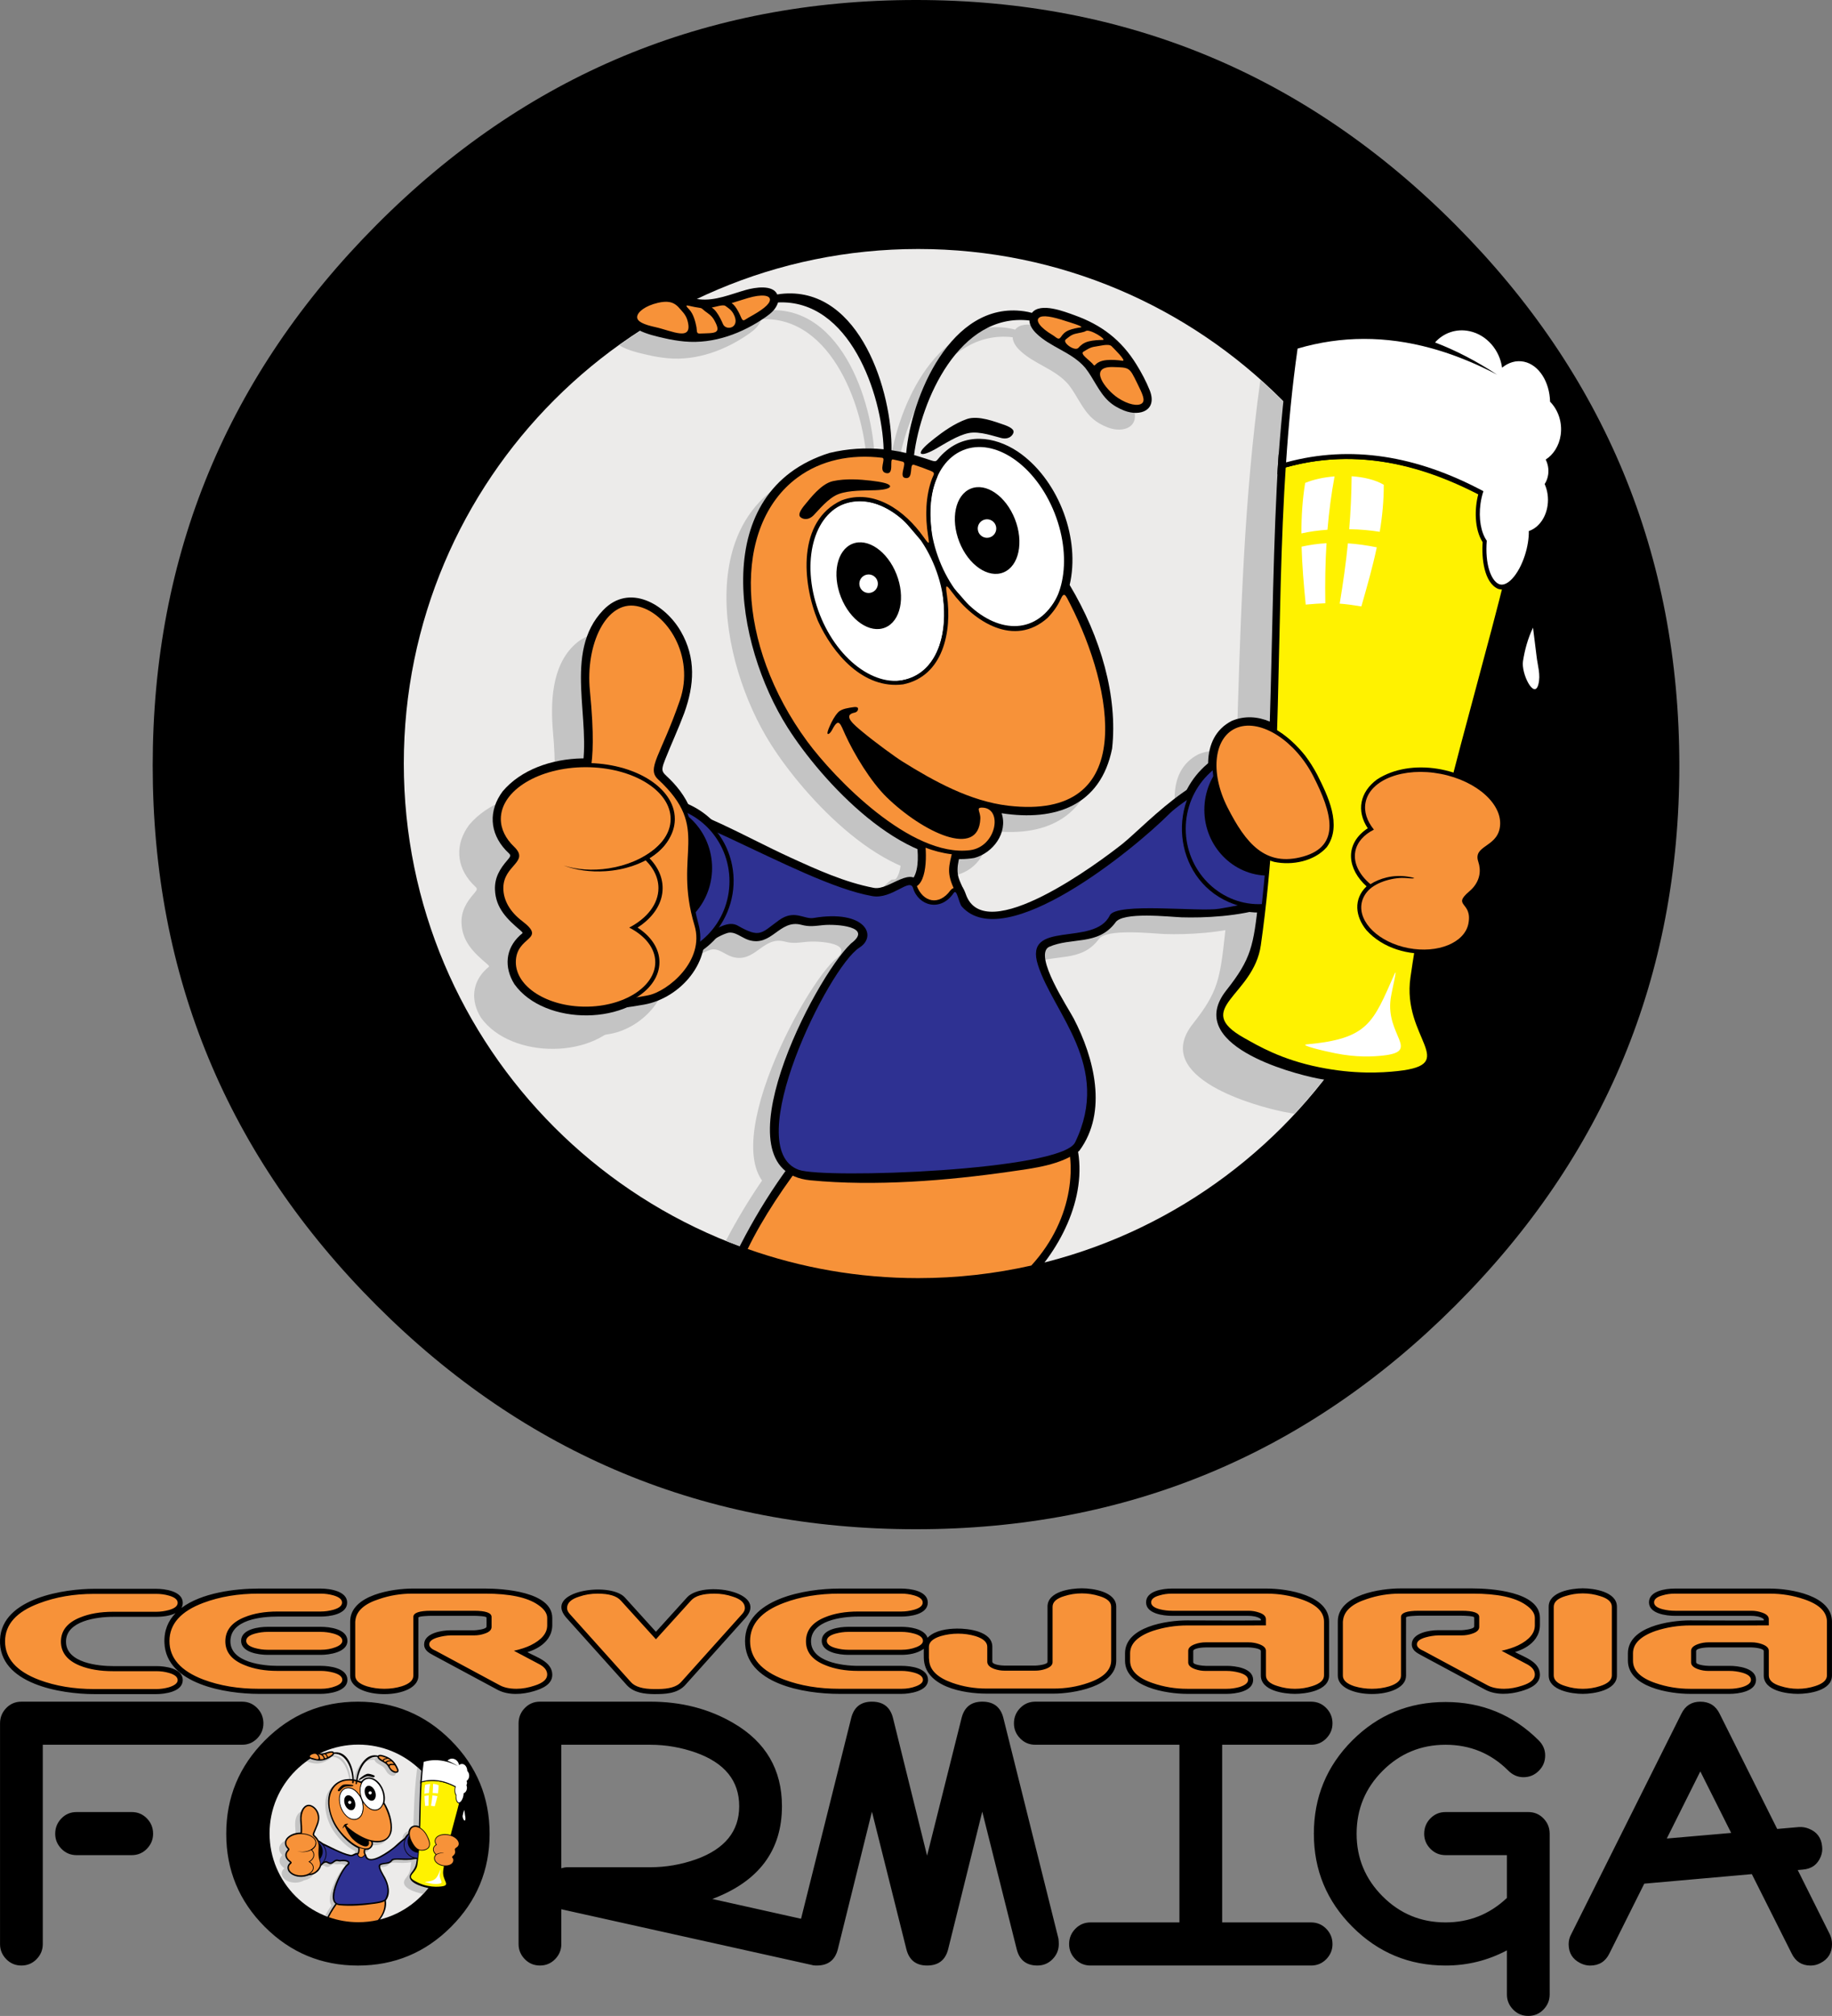 <?xml version="1.0" encoding="utf-8"?>
<!-- Generator: Adobe Illustrator 16.0.0, SVG Export Plug-In . SVG Version: 6.00 Build 0)  -->
<!DOCTYPE svg PUBLIC "-//W3C//DTD SVG 1.1//EN" "http://www.w3.org/Graphics/SVG/1.1/DTD/svg11.dtd">
<svg version="1.1" id="Layer_1" xmlns="http://www.w3.org/2000/svg" xmlns:xlink="http://www.w3.org/1999/xlink" x="0px" y="0px"
	 width="283.471px" height="311.81px" viewBox="35.427 21.26 283.471 311.81" enable-background="new 35.427 21.26 283.471 311.81"
	 xml:space="preserve">
<rect x="35.427" y="21.26" width="283.471" height="311.81" fill="#808080" stroke="none"/>
<g>
	<path d="M59.055,139.68c0,32.567,11.542,60.394,34.628,83.48s50.913,34.629,83.482,34.629c32.567,0,60.395-11.543,83.48-34.629
		s34.63-50.913,34.63-83.48c0-32.568-11.544-60.447-34.63-83.636s-50.913-34.784-83.48-34.784
		c-32.569,0-60.396,11.595-83.482,34.784C70.598,79.233,59.055,107.112,59.055,139.68L59.055,139.68z"/>
	<path d="M177.497,58.479c44.663,0,80.881,36.22,80.881,80.882s-36.219,80.882-80.881,80.882c-44.662,0-80.882-36.221-80.882-80.882
		C96.614,94.699,132.834,58.479,177.497,58.479L177.497,58.479z"/>
	<path fill="#ECEBEA" d="M177.497,59.774c43.948,0,79.588,35.64,79.588,79.588s-35.642,79.587-79.588,79.587
		c-43.947,0-79.588-35.642-79.588-79.587C97.908,95.414,133.549,59.774,177.497,59.774L177.497,59.774z"/>
	<path fill="#C4C4C4" d="M187.824,149.632c1.002,3.042-1.337,6.146-4.223,6.916c-10.918,1.898-23.615-11.844-28.895-20.169
		c-8.17-12.886-12.258-36.543,6.448-42.465c2.83-0.686,5.647-0.848,8.413-0.573c-0.259-8.472-5.238-23.226-16.344-22.712
		c-0.001,0.011-0.002,0.021-0.004,0.032c-0.33,0.989-1.021,1.607-1.856,2.192c-3.658,2.566-8.086,4.221-12.585,3.817
		c-1.09-0.098-2.171-0.283-3.236-0.533c-1.068-0.251-3.033-0.662-4.29-1.476c2.474-1.774,5.052-3.411,7.724-4.898
		c0.682,0.139,1.368,0.281,2.064,0.379c2.474,0.277,4.864-0.79,7.195-1.446c1.456-0.412,4.199-0.845,4.869,0.697
		c0.358-0.064,0.721-0.109,1.088-0.135c11.768-0.815,16.724,15.228,16.589,24.229c0.763,0.11,1.521,0.254,2.273,0.43
		c0.768-8.619,6.902-23.551,18.234-21.93c0.414,0.059,0.821,0.144,1.221,0.252c1.309-1.687,5.099-0.171,6.591,0.364
		c4.188,1.5,7.241,3.828,9.588,7.628c0.771,1.246,1.498,2.607,2.041,3.966c1.226,3.063-1.403,4.146-3.948,3.156
		c-0.855-0.333-1.709-0.813-2.387-1.439c-1.559-1.438-2.331-3.538-3.639-5.18c-2.088-2.448-5.414-3.167-7.627-5.378
		c-0.518-0.517-0.985-1.203-1.01-1.937c-10.867-1.261-16.805,12.424-17.846,20.815c0.222,0.062,0.427,0.122,0.619,0.178
		c3.9,1.154,1.938,1.143,4.436-0.911c3.543-2.912,8.191-1.935,11.606,0.632c5.813,4.37,9.075,13.091,7.413,20.193
		c4.847,8.088,7.462,17.293,6.568,25.316C203.15,148.439,196.155,150.924,187.824,149.632L187.824,149.632z"/>
	<path fill="#C4C4C4" d="M256.981,143.415c-0.194,0.748-0.39,1.497-0.583,2.245c0.143,0.055,0.285,0.111,0.425,0.169
		c-1.487,18.344-9.241,34.962-21.108,47.704c-0.545-0.093-1.078-0.188-1.594-0.291c-4.174-0.826-20.736-5.252-14.121-13.623
		c3.877-4.907,4.205-6.845,4.989-14.076c0.21-1.945,0.396-3.893,0.562-5.842c-0.928-0.454-1.801-1.077-2.582-1.87
		c-1.656-1.682-2.881-3.819-3.934-5.915c-2.16-4.299-3.371-11.358,1.848-13.999c2.016-0.817,4.006-0.643,5.848,0.125
		c0.584-18.412,0.997-36.337,3.255-54.526c0.147-1.163,0.306-2.322,0.468-3.482c16.326,14.593,26.633,35.794,26.633,59.327
		C257.085,140.721,257.05,142.072,256.981,143.415L256.981,143.415z"/>
	<path fill="#C4C4C4" d="M198.57,195.728c3.191,7.317,0.094,15.646-4.674,21.516c-5.295,1.119-10.779,1.707-16.4,1.707
		c-10.509,0-20.552-2.057-29.75-5.785c3.583-6.844,8.022-13.303,13.343-18.91c1.983-2.09,4.249-4.43,7.15-5.104
		c7.336-1.705,14.51,4.08,21.944,3.85C193.076,192.916,197,192.762,198.57,195.728L198.57,195.728z"/>
	<path fill="#C4C4C4" d="M173.388,157.312c0.452-0.031,0.602,0.039,0.829-0.339c0.843-1.401,0.703-4.01,0.422-5.569
		c-0.053-0.296-0.059-0.562-0.067-0.865l0.345-0.713l0.574-0.413c1.793-0.517,3.35,0.375,4.98,0.989
		c0.179,0.067,0.375,0.098,0.56,0.143l0.659,0.379l0.233,0.911c-0.516,1.626-1.266,3.51-0.742,5.222
		c0.26,0.853,0.785,1.591,0.859,2.493c0.164,2.045-0.766,4.951-2.724,5.865c-1.736,0.811-4.01,0.584-5.811,0.104
		c-2.896-0.772-3.547-4.361-1.822-6.55C172.194,158.324,172.709,157.781,173.388,157.312L173.388,157.312z"/>
	<path fill="#C4C4C4" d="M182.265,162.106c2.852,8.482,20.854-5.036,24.251-7.737c3.668-2.916,14.653-15.102,20.31-9.782
		c2.389,3.074,4.967,6.721,6.727,10.176c5.17,10.15-11.32,11.172-17.857,10.968c-1.734-0.054-9.277-0.942-10.299,0.855
		c-2.736,3.582-6.764,2.167-10.279,3.734c-2.361,1.369,3,9.41,3.863,11.07c3.131,6.014,5.34,14.422,0.852,20.465
		c-2.805,2.198-7.062,2.68-10.518,3.18c-9.869,1.432-21.112,2.338-31.099,1.369c-14.831-1.438,0.668-31.298,6.294-36.622
		c3.555-2.663-2.382-3.03-4.246-2.85c-1.381,0.132-2.129,0.3-3.44-0.045c-3.38-0.897-4.566,3.466-8.142,2.354
		c-1.107-0.346-2.176-1.448-3.341-1.07c-4.761,1.549-10.096,9.481-15.367,7.592c-5.935-3.783-5.891-17.175-4.616-23.247
		c0.951-4.531,3.334-6.09,7.925-5.172c7.511,1.501,14.901,5.954,21.828,9.121c4.141,1.894,8.437,3.848,12.933,4.71
		c2.456,0.471,6.018-3.908,7.378-0.168c0.273,0.752,0.935,1.388,1.752,1.474C179.229,162.7,180.845,158.184,182.265,162.106
		L182.265,162.106z"/>
	<path d="M201.158,195.728c3.365,7.713-0.261,16.553-5.462,22.446c-14.68,3.261-29.948,2.67-44.221-2.235
		c-0.724-0.25-1.446-0.502-2.168-0.754c3.749-7.591,8.53-14.773,14.371-20.931c1.983-2.09,4.249-4.43,7.15-5.104
		c7.335-1.705,14.511,4.08,21.944,3.851C195.666,192.916,199.589,192.762,201.158,195.728L201.158,195.728z"/>
	<path fill="#F79239" d="M199.992,196.289c1.981,4.246,1.842,13.252-4.986,20.713c-5.637,1.272-11.496,1.947-17.508,1.947
		c-9.239,0-18.118-1.591-26.379-4.507c4.493-9.35,14.625-21.95,18.813-23.655c6.199-2.521,14.934,3.537,21.613,3.537
		C193.901,194.324,198.803,193.74,199.992,196.289L199.992,196.289z"/>
	<path d="M175.977,157.312c0.452-0.031,0.602,0.039,0.829-0.339c0.844-1.401,0.703-4.01,0.422-5.569
		c-0.053-0.296-0.059-0.562-0.067-0.865l0.344-0.713l0.575-0.413c1.793-0.517,3.351,0.375,4.979,0.989
		c0.178,0.067,0.375,0.098,0.56,0.143l0.659,0.379l0.231,0.911c-0.514,1.626-1.264,3.51-0.74,5.222
		c0.26,0.853,0.786,1.591,0.857,2.493c0.166,2.045-0.764,4.951-2.723,5.865c-1.734,0.811-4.01,0.584-5.81,0.104
		c-2.896-0.772-3.547-4.361-1.822-6.55C174.783,158.324,175.298,157.781,175.977,157.312L175.977,157.312z"/>
	<path d="M136.993,144.606c6.941,0,12.603,5.821,12.603,12.958s-5.662,12.958-12.603,12.958c-6.941,0-12.603-5.821-12.603-12.958
		S130.052,144.606,136.993,144.606L136.993,144.606z"/>
	<path d="M230.208,136.488c6.941,0,12.604,5.821,12.604,12.958c0,7.137-5.662,12.958-12.604,12.958
		c-6.941,0-12.603-5.821-12.603-12.958C217.606,142.309,223.268,136.488,230.208,136.488L230.208,136.488z"/>
	<path d="M272.082,99.875c-3.061,13.629-7.014,27.052-10.506,40.607c2.553,0.981,4.775,2.54,6.118,4.558
		c1.55,2.33,1.66,5.371-0.544,7.316c-0.505,0.446-1.982,1.023-1.746,1.808c0.688,2.258,0.023,4.368-1.755,5.923
		c-0.644,0.562-0.616,0.356-0.222,0.993c1.154,1.864,0.547,4.379-0.909,5.894c-1.737,1.805-4.411,2.582-7.165,2.501
		c-0.167,1.067-0.325,2.136-0.475,3.207c-0.478,3.428,0.648,6.051,1.857,8.999c3.459,8.438-9.059,8.047-17.439,6.385
		c-4.172-0.825-20.736-5.252-14.121-13.623c3.877-4.907,4.207-6.844,4.99-14.075c0.211-1.945,0.396-3.893,0.562-5.842
		c-0.93-0.454-1.803-1.077-2.582-1.87c-1.656-1.682-2.882-3.819-3.936-5.916c-2.16-4.299-3.369-11.357,1.85-13.999
		c2.016-0.817,4.005-0.644,5.846,0.125c0.438-13.781,0.493-27.604,1.363-41.338C247.358,87.929,259.546,91.71,272.082,99.875
		L272.082,99.875z"/>
	<path d="M184.853,159.518c2.852,8.482,20.854-5.036,24.252-7.737c3.668-2.917,14.652-15.102,20.309-9.782
		c2.39,3.073,4.969,6.721,6.728,10.176c5.17,10.151-11.32,11.172-17.856,10.968c-1.736-0.054-9.279-0.942-10.301,0.856
		c-2.736,3.582-6.763,2.166-10.277,3.734c-2.361,1.369,2.998,9.41,3.861,11.068c3.133,6.015,5.342,14.425,0.852,20.466
		c-2.805,2.2-7.061,2.68-10.518,3.182c-9.867,1.432-21.111,2.338-31.098,1.367c-14.831-1.438,0.668-31.297,6.293-36.622
		c3.555-2.663-2.381-3.03-4.245-2.85c-1.381,0.132-2.129,0.299-3.44-0.045c-3.381-0.897-4.566,3.467-8.142,2.354
		c-1.107-0.345-2.176-1.448-3.342-1.07c-4.761,1.549-10.096,9.481-15.367,7.592c-5.935-3.783-5.891-17.175-4.616-23.247
		c0.951-4.53,3.334-6.089,7.925-5.172c7.511,1.501,14.9,5.953,21.827,9.121c4.141,1.894,8.438,3.848,12.933,4.71
		c2.456,0.472,6.018-3.908,7.379-0.167c0.271,0.752,0.934,1.388,1.752,1.473C181.818,160.112,183.433,155.596,184.853,159.518
		L184.853,159.518z"/>
	<path d="M190.412,147.043c1.002,3.042-1.336,6.146-4.222,6.916c-10.918,1.898-23.616-11.843-28.896-20.169
		c-8.17-12.886-12.258-36.544,6.448-42.465c2.83-0.686,5.648-0.849,8.413-0.574c-0.259-8.472-5.237-23.226-16.344-22.712
		c-0.001,0.011-0.002,0.021-0.004,0.033c-0.33,0.989-1.021,1.607-1.856,2.192c-3.658,2.565-8.087,4.221-12.585,3.816
		c-1.09-0.097-2.171-0.283-3.236-0.533c-1.943-0.456-6.864-1.445-5.061-4.42c0.638-1.054,1.919-1.694,3.051-2.061
		c2.558-0.829,4.964,0.131,7.508,0.487c2.474,0.277,4.864-0.79,7.196-1.446c1.456-0.411,4.198-0.845,4.869,0.698
		c0.358-0.065,0.721-0.11,1.089-0.135c11.768-0.815,16.724,15.229,16.589,24.229c0.763,0.11,1.521,0.254,2.273,0.431
		c0.767-8.619,6.902-23.552,18.234-21.93c0.414,0.059,0.82,0.144,1.221,0.252c1.309-1.686,5.099-0.172,6.591,0.364
		c4.188,1.5,7.241,3.828,9.588,7.629c0.771,1.246,1.498,2.607,2.041,3.966c1.226,3.063-1.403,4.146-3.948,3.155
		c-0.854-0.333-1.709-0.813-2.387-1.439c-1.559-1.438-2.331-3.538-3.639-5.181c-2.088-2.448-5.415-3.167-7.627-5.378
		c-0.518-0.517-0.985-1.203-1.01-1.937c-10.867-1.261-16.805,12.424-17.846,20.815c0.221,0.062,0.427,0.122,0.619,0.179
		c3.9,1.154,1.938,1.143,4.436-0.911c3.543-2.913,8.191-1.935,11.605,0.632c5.814,4.37,9.076,13.091,7.414,20.193
		c4.848,8.088,7.462,17.293,6.568,25.315C205.74,145.851,198.744,148.335,190.412,147.043L190.412,147.043z"/>
	<path fill="#F79239" d="M176.421,158.579c2.657,0,2.415-5.798,2.047-7.58c-0.227-1.096,2.854,0,3.693,0.42
		c1.398,0.7,1.028-0.172,0.699,1.26c-0.604,2.627-1.049,3.559,0.33,6.37c0.512,1.041-0.33,3.92-1.1,4.69
		c-1.329,1.33-4.336,0.91-5.805,0.49c-1.678-0.49-2.028-2.59-1.329-3.99C175.098,159.96,176.071,158.789,176.421,158.579
		L176.421,158.579z"/>
	<path d="M182.485,158.981c0.825-0.941,1.476-0.06,1.757,0.75c3.209,9.236,21.035-4.081,25.266-7.444
		c2.888-2.296,15.498-15.54,19.711-9.484c2.15,3.089,4.635,6.305,6.345,9.666c4.812,9.443-10.974,10.224-17.26,10.028
		c-1.952-0.062-9.552-0.782-10.607,0.697c-2.034,3.578-6.61,2.648-9.961,3.817c-3.987,1.777,3.206,11.752,4.453,14.535
		c2.272,5.066,2.88,10.305,0.685,15.562c-2.021,4.842-11.849,4.881-16.22,5.324c-8.399,0.848-17.368,1.553-25.787,0.737
		c-13.715-1.33,1.252-30.376,6.648-35.481c4.662-3.493-3.097-4.22-5.4-3.912c-2.38,0.317-3.905-1.051-6.046,0.538
		c-2.554,1.895-3.534,2.49-6.482,0.862c-2.535-1.396-7.532,3.478-9.523,4.828c-3.503,2.379-6.636,4.697-9.432,0.232
		c-3.012-5.97-3.789-16.345-1.278-22.688c3.119-5.945,15.161,0.873,19.245,2.774c6.944,3.233,14.328,7.457,21.926,8.903
		c1.924,0.366,5.641-2.889,6.722-1.027C178.237,160.859,180.744,161.382,182.485,158.981L182.485,158.981z"/>
	<path fill="#C4C4C4" d="M132.886,161.202c1.356,3.322-0.088,6.644-2.866,8.71c2.687,2.074,3.741,5.247,2.085,8.354
		c-4.291,6.912-17.632,6.89-22.269,0.383c-1.599-2.58-1.4-5.458,0.87-7.541c0.442-0.407,0.566-0.302,0.096-0.739
		c-2.054-1.741-3.863-3.457-3.963-6.345c-0.063-1.865,0.765-3.214,1.939-4.568c0.732-0.846,0.442-0.75-0.292-1.542
		c-2.475-2.669-2.689-6.077-0.46-9.077c5.636-6.686,18.824-6.652,25.002-0.792c3.563,3.778,2.655,8.369-1.319,11.246
		C132.189,159.884,132.578,160.507,132.886,161.202L132.886,161.202z"/>
	<path fill="#2E3192" d="M182.992,159.385c0.514-0.753,0.768,1.543,1.271,2.104c6.647,7.428,26.458-8.713,32.12-14.375
		c1.709-1.709,9.918-7.523,12.312-3.932c7.694,11.626,13.165,15.73-4.616,18.637c-3.078,0.513-15.9-1.026-16.928,1.026
		c-2.395,4.958-13.41,0.53-11.113,7.694c2.405,7.502,11.465,15.62,5.744,27.415c-2.123,4.379-38.826,5.676-42.769,4.242
		c-9.205-3.344,4.649-31.372,9.39-34.363c2.851-1.798,0.913-5.938-7.107-4.586c-1.456,0.245-2.961-1.385-5.366,0.367
		c-2.715,1.979-2.882,2.797-6.346,0.819c-2.719-1.552-7.299,4.111-13.959,7.475c-7.379,3.727-8.845-22.492-4.654-25.504
		c5.416-3.892,27.711,11.419,39.444,13.46c3.043,0.529,5.802-2.91,6.295-1.246C177.521,161.352,180.957,162.372,182.992,159.385
		L182.992,159.385z"/>
	<path fill="#FFFFFF" d="M165.903,99.249c-4.917,2.032-6.538,9.686-3.619,17.092c2.919,7.406,9.274,11.765,14.192,9.733
		c4.917-2.032,6.539-9.686,3.62-17.092C177.176,101.575,170.821,97.217,165.903,99.249L165.903,99.249z"/>
	<path d="M167.298,105.382c-2.372,0.98-3.154,4.672-1.746,8.245c1.408,3.572,4.474,5.675,6.846,4.695
		c2.372-0.98,3.154-4.672,1.746-8.245C172.736,106.504,169.671,104.402,167.298,105.382L167.298,105.382z"/>
	<path fill="#FFFFFF" d="M169.535,110.142c-0.775,0.162-1.271,0.922-1.11,1.697c0.162,0.775,0.922,1.271,1.697,1.11
		c0.775-0.162,1.272-0.922,1.11-1.697C171.07,110.478,170.311,109.98,169.535,110.142L169.535,110.142z"/>
	<path fill="#FFFFFF" d="M184.423,90.901c-4.918,2.032-6.539,9.686-3.619,17.092c2.919,7.406,9.273,11.765,14.191,9.733
		c4.918-2.032,6.539-9.686,3.619-17.092C195.696,93.228,189.341,88.869,184.423,90.901L184.423,90.901z"/>
	<path d="M185.619,96.846c-2.371,0.98-3.154,4.672-1.746,8.245c1.408,3.572,4.475,5.675,6.846,4.695
		c2.373-0.98,3.154-4.672,1.746-8.245C191.057,97.968,187.992,95.865,185.619,96.846L185.619,96.846z"/>
	<path fill="#FFFFFF" d="M187.855,101.606c-0.773,0.162-1.271,0.921-1.109,1.697c0.162,0.775,0.922,1.272,1.696,1.11
		s1.272-0.922,1.11-1.697C189.391,101.941,188.63,101.443,187.855,101.606L187.855,101.606z"/>
	<path d="M185.294,88.247c-1.715,0.356-3.66,1.638-5.123,2.467c-1.426,0.808-2.275,0.964-2.273,0.568
		c0.003-0.406,0.795-1.168,2.107-2.2c1.332-1.047,3.113-2.33,5.031-3.006c1.785-0.628,4.547,0.494,5.476,0.793
		c1.11,0.359,1.78,0.756,1.749,1.191c-0.032,0.435-0.622,1.243-1.877,0.956C189.382,88.789,187.009,87.891,185.294,88.247
		L185.294,88.247z"/>
	<path d="M170.404,140.87c1.92,2.7,13.292,13.538,15.824,8.274c0.27-0.841-0.32-3.397,0.688-3.568
		c-6.75-2-14.595-6.74-19.722-11.734c-0.99-0.964-0.652-3.081-1.699-1.864c-0.532,0.619,0.408,0.686,0.806,1.517
		C167.537,136.076,168.766,138.505,170.404,140.87L170.404,140.87z M189.078,146.138c2.623,2.46-0.488,6.934-3.461,7.263
		c-10.615,1.181-22.595-11.787-27.775-19.958c-7.451-11.754-12.25-34.956,4.85-41.104c1.382-0.497,10.055-2.307,10.08-0.066
		c0.403-1.009,3.192-0.435,3.208,0.653c0.815-0.994,5.159,0.557,4.438,2.208c-1.047,2.401-1.178,5.201-0.896,7.776
		c0.645,5.981-2.479,0.455-4.464-1.293c-2.276-2.001-5.234-3.358-8.306-2.625c-12.98,3.097-3.349,31.495,9.312,27.21
		c4.926-1.667,5.847-7.725,5.313-12.236c-0.635-5.386,2.427-0.595,3.979,0.876c4.704,4.449,10.604,4.665,13.7-1.383
		c0.494-0.965,1.357-1.151,1.963-0.159c5.548,9.083,12.009,31.628-4.434,33.315C194.104,146.87,191.519,146.67,189.078,146.138
		L189.078,146.138z M172.69,92.994c-0.022,0.113-0.178,0.745-0.046,0.797C172.71,93.539,172.684,93.253,172.69,92.994L172.69,92.994
		z M166.615,96.061c-2.592,0.093-6.045,2.046-6.84,4.749c0.514,0.305,1.045-0.258,1.357-0.594c3.554-3.813,5.519-3.471,10.157-3.804
		C169.755,96.155,168.171,96.021,166.615,96.061L166.615,96.061z"/>
	<path fill="#F79239" d="M201.044,114.74c6.592,12.943,10.703,33.533-9.614,31.138c-5.87-0.692-11.411-3.745-16.366-6.833
		c-1.126-0.702-4.368-3.067-6.279-4.672c-1.086-0.912-3.101-2.5-1.127-2.889c0.527-0.104,0.581-0.551,0.508-0.718
		c-0.073-0.167-0.398-0.183-0.878-0.1c-0.4,0.07-1.639,0.19-2.177,0.77c-0.578,0.622-0.987,1.442-1.276,2.088
		c-0.285,0.636-0.429,1.071-0.352,1.221c0.077,0.147,0.414-0.044,0.73-0.651c1.007-1.933,1.244-0.871,1.983,0.757
		c1.38,3.038,3.966,7.32,6.436,9.724c5.534,5.383,14.23,9.573,14.483,3.318c0.045-1.102-0.734-1.716,0.245-1.716
		c3.306,0,2.292,6.053-1.825,6.582c-9.163,1.176-21.038-11.161-25.201-16.817c-11.024-14.979-11.696-33.321-1.495-40.829
		c3.658-2.691,8.23-3.633,13.1-3.045c0.643,0.078-0.655,2.035,0.54,2.354c1.415,0.378,0.489-2.224,1.11-2.099
		c0.556,0.112,0.972,0.208,1.535,0.35c0.716,0.18-0.686,2.317,0.357,2.517c1.42,0.273,0.542-2.305,1.373-2.039
		c0.839,0.269,1.765,0.604,2.635,0.963c0.72,0.296,0.394,0.549,0.164,1.154c-1.024,2.692-1.085,5.94-0.629,8.8
		c0.216,1.356,0.261,1.592-0.7,0.24c-2.881-4.06-7.63-7.519-12.666-5.66c-6.931,3.174-6.096,12.797-3.682,18.632
		c2.303,5.07,7.015,10.632,13.195,9.834c6.194-1.272,7.591-8.159,6.78-13.754c-0.246-1.708-0.156-1.775,0.745-0.557
		c3.478,4.699,9.665,8.59,14.802,4.05c0.858-0.872,1.553-1.833,2.033-2.886C200.103,112.717,200.274,113.228,201.044,114.74
		L201.044,114.74z M165.227,97.661c1.647-0.595,3.976-0.52,5.657-0.579c1.638-0.058,2.444-0.37,2.235-0.707
		c-0.214-0.344-1.288-0.579-2.946-0.771c-1.684-0.195-3.874-0.356-5.86,0.073c-1.852,0.399-3.616,2.801-4.25,3.541
		c-0.76,0.888-1.123,1.578-0.867,1.932c0.255,0.353,1.18,0.732,2.099-0.169C162.028,100.262,163.578,98.255,165.227,97.661
		L165.227,97.661z"/>
	<path fill="#C4C4C4" d="M136.063,134.968c-1.002,2.858-2.212,5.59-3.364,8.384c-1.277,3.091-0.225,2.773,1.871,5.3
		c2.837,3.419,2.923,6.67,2.716,10.883c-0.168,3.445,0.137,6.523,1.049,9.86c1.5,5.482-3.293,10.838-8.508,11.783
		c-3.5,0.632-11.792,1.91-13.366-2.586c-2.31-6.595,0.183-15.117,2.069-21.563c0.71-2.429,1.568-4.836,2.187-7.289
		c0.274-1.086-0.214-1.826-0.029-2.907c0.718-4.169,0.692-7.977,0.314-12.226c-0.403-4.556-0.278-10.369,3.414-13.708
		c5.433-4.91,11.491,3.093,12.212,8.128C136.919,131.072,136.679,133.009,136.063,134.968L136.063,134.968z"/>
	<path d="M138.063,156.025c1.356,3.321-0.088,6.644-2.866,8.71c2.686,2.074,3.741,5.246,2.085,8.354
		c-4.291,6.913-17.632,6.889-22.269,0.383c-1.599-2.579-1.4-5.458,0.869-7.541c0.443-0.406,0.567-0.301,0.096-0.738
		c-2.054-1.741-3.863-3.457-3.963-6.345c-0.063-1.865,0.765-3.214,1.939-4.568c0.732-0.846,0.442-0.751-0.292-1.542
		c-2.475-2.668-2.689-6.076-0.46-9.077c5.637-6.685,18.824-6.652,25.003-0.792c3.563,3.778,2.654,8.37-1.319,11.246
		C137.366,154.707,137.755,155.33,138.063,156.025L138.063,156.025z"/>
	<path fill="#F79239" d="M143.465,68.836c0.672,0.09,0.531,0.157,1.046,0.549c0.425,0.325,1.022,0.662,1.416,1.364
		c1.247,2.222,0.143,2.008-2.243,2.102c-0.551,0.022-0.393-0.478-0.489-0.984c-0.128-0.667-0.426-2.023-1.128-2.744
		C141.066,68.095,141.951,68.634,143.465,68.836L143.465,68.836z M145.555,68.825c0.506-0.061,1.76-0.522,2.117-0.245
		c0.367,0.273,0.879,0.563,1.222,1.174c1.238,2.214-1.113,2.766-1.597,1.633c-0.229-0.535-0.597-1.31-1.051-1.907
		C146.025,69.192,145.789,68.982,145.555,68.825L145.555,68.825z M148.637,68.136c0.905-0.268,1.769-0.559,2.542-0.785
		c2.156-0.629,3.417-0.423,3.385,0.281c-0.034,0.723-1.254,1.63-3.261,2.722c-0.763,0.415-0.876,0.781-1.226-0.051
		c-0.2-0.463-0.515-1.132-0.907-1.644C148.999,68.435,148.817,68.266,148.637,68.136L148.637,68.136z M136.851,71.862
		c-1.798-0.398-2.915-0.866-2.835-1.623c0.079-0.759,1.292-1.685,3.181-2.133c1.417-0.336,2.458-0.228,3.319,0.784
		c0.404,0.476,1.019,1.003,1.276,1.907C142.764,74.211,139.427,72.432,136.851,71.862L136.851,71.862z"/>
	<path fill="#F79239" d="M204.638,77.707c-0.457-0.645-2.203-1.685-1.559-2.056c0.471-0.269,1.02-0.693,1.828-0.785
		c0.649-0.073,2.061-0.508,2.516-0.059c0.211,0.208,2.402,2.35,1.695,2.251c-0.666-0.093-1.65-0.191-2.51-0.097
		C204.828,77.155,204.9,78.075,204.638,77.707L204.638,77.707z M200.341,73.758c0.365-0.28,0.783-0.699,1.457-0.867
		s1.328-0.226,1.633-0.429c0.593-0.396,3.383,1.374,2.609,1.378c-0.59,0.003-1.455,0.042-2.189,0.231
		c-0.788,0.204-1.244,0.631-1.551,0.982C201.75,75.691,199.73,74.225,200.341,73.758L200.341,73.758z M198.291,73.08
		c-1.932-1.148-2.642-2.209-2.104-2.667c0.552-0.469,2.048-0.195,4.215,0.527c0.224,0.074,2.933,0.862,2.239,0.958
		c-0.497,0.069-1.227,0.198-1.824,0.44c-0.645,0.26-0.98,0.672-1.199,1.003C199.205,73.965,198.919,73.453,198.291,73.08
		L198.291,73.08z M211.363,80.479c0.811,1.653,1.355,2.722,0.747,3.18c-0.608,0.459-2.112,0.205-3.729-0.872
		c-1.84-1.225-4.742-4.88-0.709-4.756C210.205,78.109,210.173,78.054,211.363,80.479L211.363,80.479z"/>
	<path d="M141.296,131.563c-0.907,2.433-1.998,4.775-2.953,7.184c-0.865,2.186-0.349,1.82,1.279,3.599
		c3.193,3.49,3.755,6.837,3.522,11.383c-0.188,3.625,0.031,6.797,0.993,10.32c1.596,5.85-3.417,11.58-9.019,12.588
		c-4.251,0.766-11.972,1.879-14.088-2.995c-2-6.345-0.275-13.545,1.43-19.774c0.868-3.169,2-6.281,2.805-9.462
		c0.227-0.9-0.17-1.479-0.101-2.389c0.034-0.461,0.153-0.915,0.25-1.366c1.685-7.902-2.979-18.445,3.354-25.03
		c4.033-4.191,9.572-0.923,12.006,3.299C143.137,123.018,142.869,127.215,141.296,131.563L141.296,131.563z"/>
	<path d="M136.993,145.253c5.767,0.149,10.581,4.147,11.713,9.839c1.611,8.096-5.161,15.961-13.532,14.641
		c-3.72-0.588-6.943-2.999-8.694-6.315C122.215,155.338,127.854,145.49,136.993,145.253L136.993,145.253z"/>
	<path fill="#2E3192" d="M136.993,145.901c6.228,0,11.308,5.24,11.308,11.664c0,6.424-5.08,11.664-11.308,11.664
		c-6.229,0-11.309-5.24-11.309-11.664C125.684,151.141,130.764,145.901,136.993,145.901L136.993,145.901z"/>
	<path d="M135.647,145.239c5.488,0,9.963,4.616,9.963,10.276c0,5.66-4.475,10.276-9.963,10.276c-5.487,0-9.963-4.616-9.963-10.276
		C125.684,149.855,130.16,145.239,135.647,145.239L135.647,145.239z"/>
	<path d="M141.24,129.791c-1.001,2.858-2.212,5.59-3.364,8.384c-1.277,3.091-0.225,2.773,1.871,5.299
		c2.837,3.419,2.923,6.671,2.715,10.883c-0.168,3.445,0.138,6.523,1.049,9.86c1.5,5.482-3.293,10.839-8.508,11.782
		c-3.5,0.631-11.792,1.91-13.366-2.585c-2.31-6.596,0.184-15.118,2.069-21.563c0.71-2.429,1.568-4.836,2.187-7.289
		c0.274-1.087-0.214-1.826-0.029-2.907c0.718-4.169,0.692-7.977,0.315-12.226c-0.404-4.556-0.278-10.369,3.414-13.708
		c5.433-4.91,11.491,3.093,12.212,8.128C142.097,125.895,141.856,127.832,141.24,129.791L141.24,129.791z"/>
	<path fill="#F79239" d="M140.626,129.586c-2.955,8.571-5.224,10.509-3.358,12.235c8.322,7.696,2.235,11.3,5.62,22.565
		c1.662,5.531-4.193,10.223-7.132,10.812c-4.434,0.89-12.135,1.765-13.511-2.009c-3.385-9.282,4.995-28.388,4.449-29.761
		c-0.986-2.479,1.388-1.408,0.011-15.316c-0.713-7.2,2.525-13.99,7.221-13.109C138.622,115.885,142.985,122.746,140.626,129.586
		L140.626,129.586z"/>
	<path d="M230.208,137.135c6.959,0.18,12.281,5.978,11.94,12.942c-0.399,8.225-8.854,14.091-16.594,10.708
		c-8.714-3.808-9.782-16.134-2.032-21.537C225.533,137.847,227.777,137.198,230.208,137.135L230.208,137.135z"/>
	<path fill="#2E3192" d="M230.208,137.782c6.229,0,11.31,5.24,11.31,11.664c0,6.424-5.08,11.664-11.31,11.664
		c-6.229,0-11.309-5.24-11.309-11.664C218.9,143.022,223.98,137.782,230.208,137.782L230.208,137.782z"/>
	<path d="M264.766,110.155c-0.486-1.541-0.634-3.163-0.552-4.808c-1.121-2.072-1.27-4.721-0.799-7.118
		c-9.697-4.816-19.203-6.422-30.354-3.572c0.475-6.963,1.105-13.841,2.075-20.729c7.272-2.014,14.29-2.051,21.11-0.406
		c3.196-4.404,10.121-3.115,12.332,2.488c3.808-1.655,7.498,1.983,7.879,6.671c2.383,2.888,2.31,7.643-0.349,10.227
		c0.243,1.121,0.13,2.296-0.29,3.331c0.963,3.131-0.162,6.762-2.652,8.21c-0.219,2.459-1.057,4.972-2.422,6.808
		C268.662,114.065,266.012,113.681,264.766,110.155L264.766,110.155z"/>
	<path d="M231.648,136.338c5.438,0,9.869,4.573,9.869,10.179s-4.434,10.179-9.869,10.179s-9.868-4.573-9.868-10.179
		S226.214,136.338,231.648,136.338L231.648,136.338z"/>
	<path d="M271.369,100.343c-5.406,24.082-13.668,47.688-17.059,72.184c-0.562,4.066,1.036,6.833,2.277,10.49
		c0.771,2.271-0.176,3.568-2.445,4.148c-8.646,2.211-21.57-0.439-28.452-6.082c-3.286-2.693-0.735-5.22,1.228-7.671
		c3.205-3.999,3.271-7.841,3.82-12.918c2.449-22.647,1.631-45.517,3.066-68.234C247.611,88.73,259.729,92.754,271.369,100.343
		L271.369,100.343z"/>
	<path fill="#FFF200" d="M270.64,100.64c-5.299,24.011-13.493,47.4-16.971,71.804c-1.34,9.392,7.723,13.411-1.937,14.474
		c-2.556,0.281-6.733,0.517-12.169-0.582c-5.902-1.19-9.452-3.315-11.617-4.528c-8.146-4.566,1.45-6.466,2.573-14.347
		c3.479-24.427,2.235-49.872,3.899-74.689C246.309,89.535,258.392,92.5,270.64,100.64L270.64,100.64z"/>
	<path d="M235.671,74.553c2.475-0.685,4.922-1.235,7.455-1.47c11.207-1.043,21.662,3.314,31.396,9.793
		c-0.921,6.37-2.12,12.627-3.491,18.871c-10.689-6.963-22.096-11.285-34.275-8.768c-1.01,0.209-2.01,0.478-3.012,0.735
		C234.182,87.285,234.777,80.913,235.671,74.553L235.671,74.553z"/>
	<path d="M235.162,78.339c0.16-1.263,0.332-2.523,0.51-3.783c7.006-1.993,14.115-2.179,21.138-0.229
		c0.377-1.638,2.799-2.525,4.05-2.681c3.028-0.376,6.381,1.653,7.381,5.347c3.702-2.103,7.288,1.371,7.631,6.039
		c2.494,2.691,2.168,7.294-0.479,9.596c0.376,1.22,0.281,2.435-0.249,3.565c1.044,3.002-0.021,6.529-2.558,7.747
		c-0.133,2.968-2.182,9.311-5.334,8.409c-2.201-0.93-2.597-4.804-2.41-7.222c-1.282-2.004-1.286-5.165-0.662-7.482
		c-9.047-4.729-18.973-6.792-28.696-4.377c-0.581,0.145-1.159,0.3-1.741,0.45C234.093,88.57,234.528,83.446,235.162,78.339
		L235.162,78.339z"/>
	<path fill="#FFFFFF" d="M236.207,75.177c6.811-2.005,13.685-1.964,20.617-0.073l0,0c0.117,0.032,0.233,0.064,0.352,0.097
		c0.044,0.013,0.087,0.025,0.131,0.038c0.16,0.046,0.322,0.093,0.484,0.141c0.024,0.008,0.051,0.016,0.076,0.023
		c0.166,0.05,0.332,0.101,0.498,0.152c0.029,0.009,0.061,0.019,0.09,0.028c0.164,0.052,0.33,0.104,0.494,0.158
		c0.032,0.011,0.065,0.022,0.1,0.033c0.15,0.049,0.303,0.1,0.453,0.152c0.062,0.021,0.125,0.042,0.188,0.064
		c0.129,0.044,0.259,0.09,0.388,0.136c0.066,0.024,0.135,0.047,0.201,0.072c0.145,0.052,0.289,0.104,0.436,0.159
		c0.041,0.015,0.082,0.03,0.123,0.046c0.162,0.061,0.324,0.122,0.486,0.185c0.035,0.014,0.07,0.027,0.105,0.041
		c0.152,0.06,0.308,0.12,0.461,0.182c0.049,0.019,0.097,0.039,0.145,0.058c0.137,0.055,0.272,0.111,0.409,0.167
		c0.084,0.034,0.168,0.069,0.252,0.104c0.099,0.041,0.195,0.083,0.294,0.124c0.086,0.037,0.172,0.074,0.26,0.111
		c0.113,0.05,0.229,0.1,0.345,0.15c0.086,0.038,0.172,0.077,0.259,0.115c0.006,0.002,0.012,0.005,0.018,0.008
		c0.055,0.024,0.106,0.048,0.16,0.072c0.055,0.024,0.107,0.048,0.161,0.073c0.097,0.043,0.192,0.088,0.289,0.133
		c0.103,0.047,0.205,0.095,0.308,0.144c0.086,0.04,0.17,0.079,0.254,0.119c0.1,0.047,0.199,0.095,0.297,0.144
		c0.107,0.051,0.213,0.102,0.318,0.154c0.113,0.056,0.228,0.112,0.342,0.169c0.072,0.037,0.146,0.073,0.219,0.109
		c0.115,0.058,0.23,0.117,0.347,0.176c0.089,0.045,0.179,0.091,0.267,0.138c0.086,0.044,0.172,0.088,0.256,0.133
		c-3.176-2.082-6.379-3.751-9.616-4.986c1.3-1.461,3.278-2.188,5.342-1.743c2.668,0.574,4.665,2.933,5.032,5.646
		c0.997-0.815,2.193-1.182,3.406-0.921c2.314,0.499,3.945,3.128,4.021,6.183c1.243,1.25,1.922,3.178,1.642,5.145
		c-0.238,1.677-1.125,3.035-2.319,3.806c0.347,0.687,0.499,1.5,0.382,2.322c-0.079,0.551-0.271,1.047-0.543,1.466
		c0.438,0.966,0.622,2.128,0.453,3.314c-0.281,1.971-1.458,3.474-2.902,3.95c0.016,1.115-0.186,2.436-0.615,3.769
		c-0.986,3.042-2.812,5.024-4.062,4.412c-1.186-0.58-2.124-3.065-1.83-6.686c-0.883-1.231-1.298-3.415-0.965-5.748
		c0.097-0.679,0.249-1.321,0.445-1.908c-10.305-5.501-20.488-7.194-30.533-4.459C234.817,86.864,235.376,80.992,236.207,75.177
		L236.207,75.177z"/>
	<path d="M257.098,168.704c-3.69,0.364-7.693-0.754-10.231-3.561c-1.728-2.101-2.064-4.811,0.012-6.792
		c-2.883-2.581-3.504-6.36-0.035-8.833l0.223-0.144c-1.789-2.684-1.223-5.609,1.438-7.561c5.256-3.417,13.652-1.843,17.869,2.584
		c2.162,2.496,2.691,5.775-0.191,7.904c-0.658,0.486-1.639,0.9-1.449,1.86c0.67,2.324,0.094,4.042-1.742,5.643
		c-0.309,0.285-0.855,0.601-0.548,1.013c0.831,1.116,1.063,2.007,0.833,3.414C262.602,167.113,259.783,168.346,257.098,168.704
		L257.098,168.704z"/>
	<path d="M239.236,141.065c1.635,3.247,3.92,7.84,1.5,11.208c-1.938,2.214-5.365,2.876-8.15,2.297
		c-4.209-1.167-6.615-5.458-8.295-9.187c-1.578-3.836-2.426-9.797,2.039-12.053c4.244-1.723,8.519,1.641,11.035,4.783
		C238.072,139.054,238.686,140.023,239.236,141.065L239.236,141.065z"/>
	<path fill="#F79239" d="M238.662,141.362c2.799,5.495,4.346,10.703-1.563,12.374c-5.909,1.672-8.931-2.084-11.729-7.579
		c-2.799-5.495-2.097-11.054,1.563-12.375C230.593,132.462,235.861,135.868,238.662,141.362L238.662,141.362z"/>
	<path d="M274.757,127.276c0.209-1.005,0.152-1.978-0.014-2.983c-0.586-3.521-0.938-7.108-1.342-10.649
		c-1.537,3.284-3.195,6.319-3.628,9.942c-0.081,1.82,0.685,4.389,2.328,5.377C273.537,129.524,274.431,128.604,274.757,127.276
		L274.757,127.276z"/>
	<path fill="#FFFFFF" d="M273.46,127.129c0.396-1.497-0.119-2.941-0.28-4.404c-0.161-1.465-0.382-2.922-0.546-4.388
		c-0.813,1.719-1.268,3.411-1.547,5.166C270.777,125.456,272.832,129.505,273.46,127.129L273.46,127.129z"/>
	<path fill="#F79239" d="M262.639,164.107c-0.57,2.967-4.744,4.674-9.293,3.8c-4.548-0.874-7.793-4.007-7.224-6.974
		c0.141-0.727,0.496-1.377,1.021-1.933c1.305-1.383,4.085-2.099,5.898-1.926c1.488,0.142,1.647-0.004,0.17-0.229
		c-2.273-0.346-4.346,0.292-5.729,1.175c-1.751-1.476-2.684-3.309-2.343-5.078c0.274-1.429,1.335-2.589,2.878-3.363
		c-1.066-1.311-1.568-2.772-1.295-4.194c0.68-3.539,5.896-5.529,11.613-4.431c5.717,1.098,9.824,4.88,9.146,8.418
		c-0.569,2.966-4.151,2.679-3.315,5.167c0.229,0.689,0.293,1.394,0.16,2.088c-0.186,0.962-0.727,1.801-1.529,2.483
		C260.011,161.478,263.3,160.664,262.639,164.107L262.639,164.107z"/>
	<polygon points="137.749,143.328 138.09,143.689 138.405,144.063 138.693,144.451 138.952,144.85 139.181,145.261 139.378,145.683 
		139.543,146.116 139.673,146.558 139.767,147.01 139.825,147.468 139.844,147.927 139.838,148.182 139.822,148.43 139.794,148.675 
		139.756,148.919 139.708,149.161 139.648,149.399 139.58,149.636 139.5,149.87 139.413,150.101 139.314,150.329 139.207,150.554 
		139.09,150.775 138.965,150.994 138.832,151.209 138.689,151.42 138.539,151.628 138.381,151.833 138.215,152.034 138.041,152.231 
		137.859,152.425 137.671,152.615 137.475,152.801 137.272,152.984 137.062,153.163 136.846,153.337 136.623,153.508 
		136.394,153.675 136.157,153.838 135.916,153.997 135.913,153.999 135.989,154.077 136.123,154.221 136.253,154.367 
		136.378,154.515 136.5,154.665 136.617,154.818 136.73,154.973 136.838,155.129 136.942,155.287 137.042,155.448 137.137,155.611 
		137.227,155.775 137.312,155.94 137.393,156.109 137.468,156.279 137.538,156.45 137.604,156.624 137.664,156.798 137.718,156.975 
		137.768,157.153 137.811,157.332 137.85,157.513 137.882,157.695 137.908,157.878 137.929,158.063 137.944,158.248 
		137.953,158.435 137.956,158.625 137.95,158.881 137.933,159.139 137.905,159.395 137.865,159.648 137.814,159.899 
		137.752,160.148 137.681,160.393 137.598,160.636 137.506,160.875 137.404,161.111 137.292,161.344 137.17,161.574 
		137.041,161.799 136.901,162.021 136.753,162.239 136.597,162.454 136.432,162.664 136.259,162.87 136.078,163.072 135.89,163.27 
		135.694,163.464 135.491,163.654 135.28,163.839 135.062,164.02 134.837,164.197 134.606,164.369 134.369,164.536 134.125,164.699 
		134.077,164.729 134.233,164.833 134.447,164.981 134.654,165.133 134.855,165.289 135.051,165.449 135.24,165.613 135.423,165.78 
		135.599,165.952 135.769,166.127 135.932,166.307 136.088,166.49 136.235,166.676 136.376,166.865 136.51,167.059 136.636,167.256 
		136.753,167.456 136.863,167.66 136.964,167.867 137.057,168.077 137.14,168.29 137.215,168.505 137.28,168.724 137.336,168.945 
		137.381,169.169 137.417,169.395 137.444,169.623 137.459,169.853 137.464,170.089 137.449,170.488 137.4,170.887 137.322,171.279 
		137.214,171.665 137.077,172.041 136.913,172.409 136.722,172.767 136.506,173.114 136.267,173.451 136.004,173.777 
		135.721,174.091 135.415,174.395 135.089,174.686 134.745,174.965 134.381,175.232 134,175.488 133.602,175.73 133.187,175.959 
		132.756,176.175 132.311,176.377 131.851,176.565 131.377,176.739 130.89,176.898 130.391,177.043 129.88,177.172 129.358,177.285 
		128.826,177.381 128.284,177.461 127.732,177.525 127.172,177.57 126.604,177.598 126.03,177.607 125.456,177.598 124.888,177.57 
		124.328,177.525 123.777,177.461 123.234,177.381 122.702,177.285 122.18,177.172 121.669,177.043 121.17,176.898 120.684,176.739 
		120.21,176.565 119.75,176.377 119.304,176.175 118.874,175.959 118.459,175.73 118.061,175.488 117.68,175.232 117.316,174.965 
		116.971,174.686 116.646,174.395 116.34,174.091 116.056,173.777 115.793,173.451 115.554,173.114 115.338,172.767 
		115.148,172.409 114.984,172.042 114.847,171.665 114.738,171.279 114.659,170.887 114.611,170.488 114.595,170.084 
		114.611,169.658 114.658,169.259 114.732,168.885 114.833,168.536 114.957,168.211 115.099,167.911 115.257,167.635 
		115.427,167.382 115.605,167.15 115.787,166.939 115.969,166.746 116.148,166.57 116.322,166.409 116.485,166.261 116.635,166.126 
		116.768,166.003 116.881,165.893 116.971,165.794 117.036,165.713 117.075,165.651 117.093,165.611 117.098,165.589 117.1,165.572 
		117.095,165.541 117.075,165.482 117.028,165.389 116.943,165.262 116.813,165.105 116.636,164.92 116.41,164.709 116.131,164.474 
		115.793,164.208 115.623,164.075 115.45,163.936 115.281,163.792 115.117,163.646 114.957,163.497 114.802,163.346 
		114.651,163.193 114.505,163.037 114.364,162.877 114.228,162.716 114.096,162.552 113.97,162.386 113.848,162.217 
		113.732,162.046 113.622,161.874 113.516,161.698 113.417,161.519 113.322,161.339 113.234,161.157 113.152,160.973 
		113.075,160.786 113.005,160.598 112.941,160.407 112.883,160.215 112.832,160.021 112.787,159.826 112.749,159.628 
		112.717,159.43 112.692,159.229 112.675,159.028 112.664,158.826 112.66,158.616 112.674,158.246 112.713,157.888 112.777,157.547 
		112.861,157.224 112.965,156.919 113.085,156.631 113.219,156.36 113.363,156.105 113.515,155.866 113.672,155.642 
		113.832,155.431 113.991,155.233 114.148,155.046 114.3,154.871 114.445,154.704 114.58,154.548 114.703,154.4 114.812,154.263 
		114.905,154.134 114.98,154.017 115.038,153.911 115.077,153.818 115.102,153.737 115.113,153.665 115.114,153.595 115.104,153.52 
		115.078,153.43 115.031,153.322 114.956,153.192 114.847,153.041 114.701,152.87 114.505,152.671 114.386,152.554 114.261,152.427 
		114.139,152.298 114.02,152.168 113.905,152.036 113.793,151.902 113.686,151.768 113.58,151.63 113.479,151.492 113.381,151.352 
		113.288,151.21 113.197,151.067 113.11,150.922 113.028,150.777 112.95,150.63 112.875,150.481 112.804,150.33 112.737,150.179 
		112.675,150.025 112.617,149.871 112.563,149.715 112.514,149.559 112.469,149.401 112.428,149.241 112.393,149.081 
		112.361,148.92 112.335,148.758 112.312,148.595 112.295,148.43 112.283,148.266 112.276,148.1 112.273,147.925 112.292,147.468 
		112.35,147.009 112.444,146.558 112.575,146.116 112.739,145.683 112.937,145.261 113.166,144.85 113.424,144.451 113.712,144.063 
		114.027,143.689 114.369,143.328 114.736,142.979 115.127,142.644 115.543,142.322 115.98,142.014 116.439,141.721 
		116.919,141.441 117.418,141.177 117.938,140.929 118.475,140.695 119.03,140.478 119.601,140.277 120.188,140.094 
		120.791,139.927 121.408,139.778 122.038,139.648 122.682,139.536 123.336,139.443 124.002,139.371 124.679,139.318 
		125.364,139.286 126.059,139.275 126.753,139.286 127.439,139.318 128.115,139.371 128.781,139.443 129.437,139.536 
		130.079,139.648 130.71,139.778 131.326,139.927 131.929,140.094 132.516,140.277 133.088,140.478 133.643,140.695 134.18,140.929 
		134.699,141.177 135.199,141.441 135.678,141.721 136.137,142.014 136.575,142.322 136.99,142.644 137.381,142.979 	"/>
	<path fill="#F79239" d="M126.059,139.923c7.236,0,13.138,3.599,13.138,8.011c0,2.356-1.684,4.48-4.354,5.948
		c1.546,1.317,2.467,2.961,2.467,4.74c0,2.467-1.769,4.673-4.521,6.108c2.455,1.263,4.03,3.194,4.03,5.354
		c0,3.788-4.845,6.877-10.787,6.877c-5.942,0-10.788-3.09-10.788-6.877c0-4.155,4.941-3.346,0.949-6.385
		c-1.797-1.368-2.884-3.142-2.884-5.077c0-3.602,4.156-4.009,1.654-6.409c-1.292-1.239-2.042-2.708-2.042-4.279
		C112.92,143.521,118.822,139.923,126.059,139.923L126.059,139.923z"/>
	<path d="M139.304,147.797c0.076,0.273,0.124,0.554,0.143,0.841c0.243,3.669-4.396,6.981-10.325,7.373
		c-2.389,0.157-4.633-0.183-6.477-0.886c1.985,0.648,4.424,0.844,6.981,0.446C135.236,154.697,139.437,151.271,139.304,147.797
		L139.304,147.797z"/>
	<path fill="#FFFFFF" d="M237.38,95.952c1.297-0.534,2.896-0.878,4.548-1.007c-0.497,2.667-0.858,5.411-1.097,8.252
		c-1.432,0.102-2.812,0.29-4.035,0.569C236.796,101.073,236.964,98.479,237.38,95.952L237.38,95.952z M240.682,105.279
		c-0.185,2.98-0.24,6.07-0.185,9.291c-0.9,0.024-1.843,0.1-3.031,0.203c-0.314-3.123-0.559-6.098-0.641-8.959
		C238.102,105.529,239.382,105.353,240.682,105.279L240.682,105.279z M244.571,94.925c1.886,0.123,3.667,0.547,4.972,1.313
		c0,2.535-0.231,4.921-0.625,7.278c-1.431-0.236-3.059-0.374-4.724-0.405C244.412,100.477,244.541,97.783,244.571,94.925
		L244.571,94.925z M248.462,105.916c-0.623,2.953-1.465,5.922-2.387,9.143c-1.359-0.224-2.414-0.362-3.352-0.434
		c0.527-3.183,0.958-6.233,1.27-9.325C245.44,105.398,246.923,105.605,248.462,105.916L248.462,105.916z"/>
	<path fill="#FFFFFF" d="M251.216,171.888c0.506-1.14-0.424,2.542-0.605,3.819c-0.814,5.72,4.704,8.167-1.179,8.815
		c-1.558,0.172-4.103,0.314-7.412-0.354c-1.798-0.363-5.615-1.264-4.392-1.375C247.186,181.918,247.863,179.457,251.216,171.888
		L251.216,171.888z"/>
	<path d="M184.22,286.967l-5.344,21.314l-5.28-21.314c-0.426-1.672-1.511-2.508-3.253-2.508c-1.707,0-2.774,0.836-3.201,2.508
		l-7.766,31.072l-13.73-3.062c7.183-2.703,10.775-7.487,10.775-14.354c0-5.654-2.507-9.941-7.521-12.857
		c-3.77-2.205-8.055-3.309-12.855-3.309h-17.069c-0.925,0-1.708,0.33-2.347,0.988c-0.64,0.658-0.96,1.449-0.96,2.373v34.146
		c0,0.89,0.32,1.664,0.96,2.322c0.64,0.655,1.422,0.985,2.347,0.985c0.924,0,1.707-0.33,2.347-0.985
		c0.64-0.658,0.96-1.435,0.96-2.322v-5.389c0.071,0,0.16,0.018,0.267,0.053l38.406,8.537c0.213,0.071,0.444,0.106,0.693,0.106
		c0.027,0,0.055,0,0.082-0.002c0.026,0.002,0.052,0.002,0.078,0.002c1.742,0,2.827-0.836,3.254-2.508l5.281-21.289l5.334,21.289
		c0.427,1.672,1.494,2.508,3.201,2.508c1.742,0,2.828-0.836,3.254-2.508l5.281-21.289l5.334,21.289
		c0.426,1.672,1.494,2.508,3.2,2.508c0.925,0,1.707-0.33,2.347-0.985c0.642-0.658,0.961-1.435,0.961-2.322
		c0-0.284-0.019-0.567-0.053-0.854l-8.527-34.146c-0.426-1.672-1.51-2.508-3.254-2.508
		C185.714,284.459,184.646,285.295,184.22,286.967L184.22,286.967z M38.74,284.459c-0.925,0-1.707,0.33-2.347,0.988
		c-0.64,0.657-0.96,1.448-0.96,2.372v34.146c0,0.889,0.32,1.664,0.96,2.322c0.641,0.656,1.422,0.986,2.347,0.986
		c0.924,0,1.707-0.33,2.347-0.986c0.64-0.658,0.959-1.434,0.959-2.322v-30.838h30.832c0.925,0,1.708-0.328,2.347-0.986
		c0.64-0.658,0.96-1.432,0.96-2.322c0-0.924-0.32-1.715-0.96-2.372c-0.64-0.658-1.422-0.988-2.347-0.988H38.74L38.74,284.459z
		 M47.275,301.533c-0.925,0-1.707,0.327-2.347,0.985c-0.64,0.658-0.96,1.449-0.96,2.375c0,0.89,0.32,1.662,0.96,2.32
		c0.64,0.658,1.422,0.986,2.347,0.986h8.535c0.925,0,1.707-0.328,2.347-0.986c0.64-0.658,0.96-1.432,0.96-2.32
		c0-0.926-0.32-1.717-0.96-2.375c-0.64-0.658-1.422-0.985-2.347-0.985H47.275L47.275,301.533z M70.434,304.896
		c0,5.619,1.992,10.422,5.974,14.403c3.983,3.984,8.784,5.978,14.402,5.978s10.419-1.992,14.402-5.978
		c3.983-3.981,5.974-8.784,5.974-14.403c0-5.621-1.991-10.433-5.974-14.435c-3.983-4-8.784-6.002-14.402-6.002
		s-10.419,2.002-14.402,6.002C72.425,294.463,70.434,299.272,70.434,304.896L70.434,304.896z M77.048,304.896
		c0-3.808,1.352-7.054,4.054-9.738c2.703-2.686,5.939-4.027,9.708-4.027c3.805,0,7.05,1.342,9.735,4.027
		c2.685,2.685,4.027,5.932,4.027,9.738c0,3.77-1.342,6.998-4.027,9.684s-5.93,4.027-9.735,4.027c-3.769,0-7.005-1.342-9.708-4.027
		S77.048,308.664,77.048,304.896L77.048,304.896z M123.242,310.067c-0.285,0-0.604,0.056-0.96,0.16v-19.1h13.762
		c2.418,0,4.783,0.408,7.095,1.227c4.445,1.603,6.667,4.357,6.667,8.271c0,3.877-2.223,6.617-6.667,8.217
		c-2.312,0.818-4.676,1.228-7.095,1.228h-12.802V310.067z M238.298,318.604h-13.762v-27.477h13.762c0.926,0,1.707-0.328,2.349-0.986
		c0.64-0.658,0.96-1.432,0.96-2.322c0-0.924-0.32-1.715-0.96-2.372c-0.642-0.658-1.423-0.988-2.349-0.988h-42.672
		c-0.926,0-1.707,0.33-2.348,0.988c-0.641,0.657-0.961,1.448-0.961,2.372c0,0.892,0.32,1.664,0.961,2.322s1.422,0.986,2.348,0.986
		h22.297v27.477H204.16c-0.924,0-1.705,0.33-2.347,0.988c-0.64,0.658-0.96,1.449-0.96,2.373c0,0.889,0.32,1.664,0.96,2.322
		c0.642,0.656,1.423,0.986,2.347,0.986h34.139c0.926,0,1.707-0.33,2.349-0.986c0.64-0.658,0.96-1.434,0.96-2.322
		c0-0.924-0.32-1.715-0.96-2.373C240.005,318.937,239.224,318.604,238.298,318.604L238.298,318.604z M271.904,301.533h-12.802
		c-0.925,0-1.707,0.327-2.349,0.985c-0.64,0.658-0.959,1.449-0.959,2.375c0,0.89,0.319,1.662,0.959,2.32
		c0.642,0.658,1.424,0.986,2.349,0.986h9.494v6.617c-2.667,2.524-5.831,3.787-9.494,3.787c-3.806,0-7.052-1.343-9.735-4.027
		c-2.684-2.686-4.027-5.914-4.027-9.684c0-3.808,1.344-7.054,4.027-9.738c2.684-2.686,5.93-4.027,9.735-4.027
		s7.041,1.334,9.708,4.002c0.676,0.676,1.458,1.014,2.348,1.014c0.924,0,1.715-0.33,2.373-0.988
		c0.657-0.655,0.986-1.448,0.986-2.372c0-0.892-0.338-1.673-1.014-2.349c-3.982-3.949-8.783-5.922-14.401-5.922
		c-5.654,0-10.464,1.982-14.431,5.947c-3.965,3.967-5.946,8.777-5.946,14.434c0,5.619,1.991,10.422,5.976,14.404
		c3.981,3.984,8.782,5.977,14.401,5.977c3.378,0,6.543-0.782,9.493-2.348v6.834c0,0.889,0.32,1.664,0.961,2.322
		c0.641,0.656,1.423,0.986,2.348,0.986c0.926,0,1.707-0.33,2.348-0.986c0.641-0.658,0.959-1.434,0.959-2.322v-24.867
		c0-0.926-0.318-1.717-0.959-2.375S272.83,301.533,271.904,301.533L271.904,301.533z M293.333,305.629l9.965-0.866l-4.776-9.517
		L293.333,305.629L293.333,305.629z M313.804,303.851c0.508-0.027,1.01,0.055,1.506,0.252c1.258,0.498,1.941,1.42,2.061,2.766
		c0.062,0.521-0.006,1.031-0.201,1.527c-0.498,1.256-1.438,1.938-2.816,2.041l-0.758,0.067l4.982,9.97
		c0.215,0.463,0.32,0.961,0.32,1.493c0,1.353-0.604,2.33-1.812,2.937c-0.463,0.248-0.961,0.373-1.494,0.373
		c-1.352,0-2.328-0.623-2.934-1.867l-6.162-12.275l-16.648,1.475l-5.396,10.802c-0.604,1.243-1.602,1.866-2.996,1.866
		c-0.498,0-0.996-0.125-1.494-0.373c-1.209-0.604-1.812-1.584-1.812-2.936c0-0.533,0.124-1.031,0.373-1.494l17.068-34.146
		c0.604-1.244,1.582-1.867,2.935-1.867c1.388,0,2.384,0.623,2.987,1.867l8.906,17.817L313.804,303.851L313.804,303.851z"/>
	<path d="M90.867,290.883c7.705,0,13.954,6.25,13.954,13.957s-6.249,13.957-13.954,13.957c-7.705,0-13.954-6.25-13.954-13.957
		S83.162,290.883,90.867,290.883L90.867,290.883z"/>
	<path fill="#ECEBEA" d="M90.867,291.104c7.582,0,13.73,6.15,13.73,13.734c0,7.582-6.148,13.732-13.73,13.732
		s-13.73-6.15-13.73-13.732C77.137,297.256,83.286,291.104,90.867,291.104L90.867,291.104z"/>
	<path fill="#C4C4C4" d="M92.649,306.61c0.173,0.525-0.23,1.062-0.728,1.193c-1.884,0.328-4.074-2.043-4.985-3.479
		c-1.41-2.224-2.115-6.308,1.112-7.328c0.488-0.117,0.975-0.146,1.452-0.099c-0.045-1.463-0.903-4.01-2.82-3.92
		c0,0.002,0,0.004-0.001,0.006c-0.057,0.17-0.176,0.277-0.32,0.377c-0.631,0.443-1.395,0.729-2.171,0.66
		c-0.188-0.018-0.375-0.049-0.559-0.092c-0.184-0.045-0.523-0.115-0.74-0.256c0.427-0.307,0.872-0.588,1.333-0.846
		c0.118,0.025,0.236,0.049,0.356,0.066c0.426,0.047,0.839-0.138,1.241-0.25c0.251-0.07,0.724-0.146,0.84,0.121
		c0.062-0.013,0.125-0.021,0.188-0.023c2.03-0.141,2.885,2.627,2.862,4.182c0.131,0.018,0.262,0.043,0.392,0.074
		c0.132-1.488,1.191-4.064,3.146-3.785c0.072,0.01,0.142,0.025,0.211,0.043c0.226-0.291,0.88-0.029,1.137,0.062
		c0.723,0.26,1.249,0.662,1.654,1.317c0.133,0.216,0.259,0.449,0.352,0.685c0.211,0.529-0.242,0.715-0.681,0.545
		c-0.147-0.059-0.294-0.141-0.412-0.248c-0.269-0.25-0.402-0.611-0.628-0.895c-0.36-0.423-0.934-0.548-1.315-0.929
		c-0.089-0.09-0.17-0.209-0.174-0.334c-1.875-0.219-2.899,2.144-3.079,3.592c0.038,0.011,0.074,0.021,0.107,0.029
		c0.672,0.198,0.334,0.196,0.765-0.156c0.611-0.502,1.413-0.334,2.002,0.109c1.002,0.754,1.566,2.258,1.279,3.483
		c0.836,1.396,1.287,2.984,1.133,4.367C95.293,306.406,94.086,306.834,92.649,306.61L92.649,306.61z"/>
	<path fill="#C4C4C4" d="M104.58,305.539c-0.034,0.129-0.067,0.258-0.101,0.387c0.025,0.011,0.049,0.021,0.073,0.029
		c-0.256,3.166-1.594,6.032-3.642,8.231c-0.094-0.016-0.186-0.033-0.275-0.051c-0.72-0.143-3.578-0.906-2.437-2.352
		c0.669-0.846,0.726-1.18,0.861-2.428c0.036-0.336,0.069-0.672,0.097-1.008c-0.16-0.078-0.311-0.187-0.445-0.324
		c-0.286-0.289-0.497-0.658-0.679-1.021c-0.373-0.741-0.582-1.961,0.319-2.416c0.348-0.141,0.691-0.11,1.009,0.021
		c0.101-3.178,0.172-6.27,0.562-9.407c0.025-0.201,0.053-0.4,0.08-0.603c2.817,2.519,4.595,6.178,4.595,10.238
		C104.598,305.074,104.592,305.308,104.58,305.539L104.58,305.539z"/>
	<path fill="#C4C4C4" d="M94.503,314.565c0.551,1.263,0.016,2.699-0.806,3.713c-0.914,0.191-1.86,0.294-2.83,0.294
		c-1.813,0-3.545-0.354-5.132-0.998c0.618-1.181,1.384-2.296,2.302-3.265c0.342-0.358,0.733-0.764,1.234-0.881
		c1.266-0.293,2.503,0.705,3.786,0.666C93.555,314.08,94.232,314.056,94.503,314.565L94.503,314.565z"/>
	<path fill="#C4C4C4" d="M90.158,307.938c0.078-0.006,0.104,0.006,0.144-0.06c0.146-0.241,0.121-0.692,0.073-0.961
		c-0.009-0.053-0.01-0.099-0.012-0.149l0.059-0.123l0.1-0.07c0.31-0.09,0.578,0.064,0.859,0.17c0.03,0.012,0.064,0.018,0.096,0.025
		l0.114,0.063l0.04,0.158c-0.088,0.278-0.218,0.604-0.128,0.899c0.045,0.146,0.136,0.275,0.148,0.43
		c0.028,0.354-0.132,0.855-0.47,1.015c-0.3,0.14-0.692,0.101-1.002,0.019c-0.5-0.136-0.612-0.752-0.314-1.131
		C89.953,308.11,90.042,308.019,90.158,307.938L90.158,307.938z"/>
	<path fill="#C4C4C4" d="M91.69,308.765c0.492,1.465,3.598-0.869,4.184-1.334c0.633-0.505,2.528-2.607,3.504-1.689
		c0.412,0.531,0.857,1.16,1.161,1.756c0.892,1.752-1.953,1.93-3.081,1.893c-0.299-0.008-1.601-0.162-1.777,0.148
		c-0.472,0.617-1.167,0.373-1.773,0.645c-0.408,0.236,0.517,1.623,0.666,1.91c0.54,1.037,0.921,2.488,0.147,3.531
		c-0.484,0.379-1.218,0.463-1.814,0.549c-1.703,0.246-3.642,0.404-5.365,0.236c-2.559-0.248,0.116-5.4,1.086-6.32
		c0.613-0.459-0.411-0.521-0.732-0.49c-0.238,0.021-0.368,0.051-0.593-0.008c-0.583-0.156-0.788,0.598-1.405,0.406
		c-0.191-0.061-0.375-0.25-0.577-0.186c-0.821,0.268-1.742,1.637-2.651,1.311c-1.024-0.652-1.017-2.965-0.796-4.012
		c0.164-0.781,0.575-1.051,1.367-0.894c1.296,0.261,2.57,1.027,3.766,1.574c0.714,0.326,1.456,0.664,2.231,0.812
		c0.424,0.08,1.038-0.674,1.273-0.028c0.046,0.129,0.161,0.239,0.302,0.254C91.166,308.867,91.445,308.088,91.69,308.765
		L91.69,308.765z"/>
	<path d="M94.95,314.565c0.58,1.33-0.045,2.855-0.942,3.873c-2.533,0.562-5.167,0.461-7.629-0.387
		c-0.125-0.043-0.249-0.086-0.374-0.129c0.647-1.311,1.472-2.551,2.479-3.613c0.342-0.358,0.733-0.764,1.234-0.881
		c1.266-0.293,2.503,0.705,3.786,0.666C94.001,314.08,94.679,314.056,94.95,314.565L94.95,314.565z"/>
	<path fill="#F79239" d="M94.748,314.662c0.342,0.731,0.318,2.287-0.86,3.573c-0.973,0.222-1.983,0.336-3.021,0.336
		c-1.594,0-3.125-0.272-4.551-0.776c0.775-1.612,2.523-3.787,3.246-4.082c1.069-0.437,2.576,0.611,3.728,0.611
		C93.697,314.324,94.543,314.224,94.748,314.662L94.748,314.662z"/>
	<path d="M90.605,307.938c0.078-0.006,0.104,0.006,0.143-0.06c0.146-0.241,0.121-0.692,0.073-0.961
		c-0.009-0.053-0.01-0.099-0.011-0.149l0.059-0.123l0.099-0.07c0.31-0.09,0.578,0.064,0.859,0.17
		c0.031,0.012,0.064,0.018,0.097,0.025l0.113,0.063l0.041,0.158c-0.089,0.278-0.218,0.604-0.128,0.899
		c0.045,0.146,0.135,0.275,0.148,0.43c0.029,0.354-0.131,0.855-0.47,1.015c-0.299,0.14-0.691,0.101-1.002,0.019
		c-0.5-0.136-0.612-0.752-0.314-1.131C90.399,308.11,90.488,308.019,90.605,307.938L90.605,307.938z"/>
	<path d="M83.88,305.744c1.197,0,2.174,1.004,2.174,2.235c0,1.23-0.977,2.236-2.174,2.236c-1.198,0-2.175-1.006-2.175-2.236
		C81.705,306.748,82.682,305.744,83.88,305.744L83.88,305.744z"/>
	<path d="M99.961,304.344c1.197,0,2.174,1.005,2.174,2.236c0,1.229-0.977,2.235-2.174,2.235c-1.198,0-2.174-1.006-2.174-2.235
		C97.787,305.349,98.764,304.344,99.961,304.344L99.961,304.344z"/>
	<path d="M107.186,298.024c-0.528,2.353-1.21,4.668-1.812,7.009c0.44,0.168,0.824,0.438,1.056,0.784
		c0.267,0.402,0.286,0.929-0.094,1.265c-0.087,0.076-0.342,0.176-0.301,0.312c0.119,0.391,0.004,0.754-0.303,1.022
		c-0.111,0.099-0.106,0.062-0.038,0.17c0.199,0.322,0.094,0.756-0.157,1.019c-0.3,0.312-0.761,0.444-1.237,0.432
		c-0.028,0.184-0.056,0.369-0.082,0.553c-0.082,0.592,0.112,1.045,0.321,1.555c0.597,1.455-1.563,1.388-3.009,1.103
		c-0.72-0.144-3.578-0.906-2.437-2.353c0.669-0.846,0.726-1.182,0.861-2.43c0.036-0.334,0.068-0.67,0.097-1.008
		c-0.16-0.078-0.311-0.186-0.445-0.322c-0.286-0.289-0.498-0.658-0.679-1.021c-0.373-0.74-0.581-1.959,0.319-2.414
		c0.348-0.144,0.691-0.111,1.009,0.021c0.075-2.379,0.085-4.764,0.235-7.135C102.92,295.963,105.022,296.617,107.186,298.024
		L107.186,298.024z"/>
	<path d="M92.136,308.315c0.492,1.466,3.598-0.866,4.184-1.334c0.633-0.504,2.528-2.604,3.504-1.688
		c0.412,0.529,0.857,1.158,1.16,1.756c0.892,1.752-1.953,1.928-3.081,1.893c-0.299-0.01-1.601-0.161-1.777,0.146
		c-0.473,0.619-1.167,0.375-1.773,0.645c-0.407,0.236,0.518,1.625,0.667,1.91c0.54,1.037,0.921,2.49,0.146,3.531
		c-0.483,0.381-1.218,0.463-1.814,0.549c-1.703,0.248-3.642,0.404-5.365,0.236c-2.559-0.248,0.115-5.4,1.086-6.318
		c0.613-0.461-0.411-0.522-0.732-0.492c-0.238,0.023-0.368,0.052-0.594-0.008c-0.583-0.153-0.788,0.599-1.405,0.406
		c-0.191-0.061-0.375-0.25-0.577-0.186c-0.821,0.268-1.741,1.637-2.651,1.311c-1.024-0.652-1.016-2.963-0.796-4.012
		c0.164-0.781,0.575-1.051,1.367-0.893c1.296,0.26,2.571,1.026,3.766,1.573c0.714,0.326,1.456,0.664,2.231,0.812
		c0.424,0.081,1.038-0.675,1.273-0.029c0.047,0.131,0.161,0.24,0.302,0.256C91.613,308.42,91.892,307.642,92.136,308.315
		L92.136,308.315z"/>
	<path d="M93.095,306.164c0.173,0.524-0.23,1.062-0.728,1.192c-1.884,0.328-4.074-2.043-4.985-3.479
		c-1.41-2.224-2.115-6.306,1.112-7.326c0.488-0.118,0.975-0.146,1.451-0.1c-0.044-1.464-0.903-4.009-2.82-3.921
		c0,0.003,0,0.005,0,0.007c-0.057,0.17-0.176,0.276-0.32,0.379c-0.631,0.44-1.395,0.729-2.171,0.658
		c-0.188-0.019-0.375-0.05-0.559-0.093c-0.335-0.078-1.184-0.25-0.873-0.764c0.11-0.182,0.331-0.291,0.526-0.355
		c0.441-0.143,0.856,0.023,1.295,0.084c0.427,0.05,0.839-0.137,1.241-0.25c0.251-0.069,0.725-0.145,0.84,0.121
		c0.062-0.012,0.125-0.02,0.188-0.022c2.03-0.142,2.885,2.629,2.862,4.183c0.132,0.02,0.263,0.043,0.393,0.073
		c0.132-1.487,1.19-4.063,3.146-3.784c0.072,0.012,0.142,0.024,0.211,0.045c0.226-0.291,0.879-0.031,1.137,0.062
		c0.723,0.258,1.25,0.66,1.654,1.315c0.133,0.215,0.258,0.449,0.352,0.685c0.211,0.528-0.242,0.717-0.681,0.545
		c-0.147-0.06-0.295-0.142-0.412-0.248c-0.269-0.248-0.402-0.61-0.628-0.896c-0.36-0.422-0.934-0.547-1.316-0.928
		c-0.089-0.09-0.17-0.207-0.174-0.334c-1.875-0.219-2.899,2.146-3.079,3.592c0.039,0.011,0.074,0.021,0.107,0.031
		c0.673,0.199,0.334,0.197,0.766-0.158c0.611-0.502,1.413-0.334,2.002,0.109c1.003,0.754,1.566,2.26,1.279,3.484
		c0.836,1.396,1.288,2.984,1.133,4.369C95.74,305.959,94.533,306.39,93.095,306.164L93.095,306.164z"/>
	<path fill="#F79239" d="M90.682,308.156c0.459,0,0.417-1.003,0.354-1.31c-0.04-0.188,0.492,0,0.637,0.072
		c0.242,0.121,0.178-0.029,0.121,0.217c-0.104,0.453-0.181,0.615,0.057,1.1c0.088,0.181-0.057,0.677-0.19,0.812
		c-0.229,0.229-0.748,0.156-1.001,0.084c-0.29-0.084-0.35-0.446-0.229-0.688C90.454,308.396,90.621,308.19,90.682,308.156
		L90.682,308.156z"/>
	<path d="M91.728,308.226c0.142-0.162,0.254-0.011,0.303,0.129c0.553,1.594,3.629-0.703,4.358-1.283
		c0.498-0.396,2.674-2.682,3.4-1.637c0.372,0.532,0.8,1.088,1.095,1.668c0.83,1.629-1.893,1.764-2.978,1.729
		c-0.337-0.013-1.648-0.135-1.83,0.119c-0.351,0.616-1.14,0.457-1.718,0.657c-0.688,0.31,0.553,2.029,0.768,2.511
		c0.393,0.873,0.497,1.776,0.118,2.687c-0.349,0.834-2.044,0.842-2.798,0.918c-1.449,0.146-2.996,0.268-4.449,0.127
		c-2.366-0.229,0.216-5.24,1.147-6.123c0.804-0.603-0.534-0.728-0.932-0.674c-0.411,0.055-0.673-0.183-1.043,0.092
		c-0.44,0.328-0.61,0.43-1.118,0.147c-0.438-0.239-1.299,0.601-1.643,0.834c-0.604,0.41-1.145,0.812-1.627,0.041
		c-0.52-1.03-0.653-2.821-0.22-3.916c0.538-1.024,2.616,0.149,3.32,0.479c1.198,0.559,2.472,1.287,3.783,1.537
		c0.332,0.062,0.973-0.5,1.16-0.179C90.995,308.549,91.428,308.64,91.728,308.226L91.728,308.226z"/>
	<path fill="#C4C4C4" d="M83.171,308.606c0.234,0.574-0.015,1.146-0.494,1.504c0.463,0.357,0.646,0.904,0.359,1.441
		c-0.74,1.193-3.042,1.189-3.841,0.066c-0.276-0.445-0.242-0.941,0.15-1.301c0.076-0.07,0.098-0.053,0.017-0.129
		c-0.354-0.299-0.667-0.597-0.684-1.094c-0.011-0.322,0.132-0.556,0.334-0.789c0.126-0.146,0.076-0.13-0.05-0.267
		c-0.427-0.461-0.464-1.049-0.08-1.565c0.973-1.154,3.248-1.148,4.313-0.138c0.615,0.652,0.458,1.445-0.228,1.94
		C83.051,308.381,83.118,308.487,83.171,308.606L83.171,308.606z"/>
	<path fill="#2E3192" d="M91.815,308.295c0.088-0.131,0.132,0.267,0.219,0.363c1.147,1.28,4.565-1.505,5.542-2.479
		c0.295-0.296,1.711-1.3,2.124-0.681c1.328,2.006,2.271,2.715-0.796,3.217c-0.531,0.089-2.743-0.178-2.92,0.177
		c-0.413,0.854-2.313,0.092-1.917,1.328c0.415,1.295,1.978,2.694,0.991,4.729c-0.366,0.756-6.698,0.979-7.378,0.731
		c-1.588-0.576,0.802-5.414,1.62-5.93c0.492-0.311,0.157-1.023-1.226-0.791c-0.251,0.043-0.511-0.24-0.926,0.062
		c-0.468,0.342-0.497,0.481-1.095,0.143c-0.469-0.268-1.259,0.709-2.408,1.289c-1.273,0.643-1.526-3.881-0.803-4.4
		c0.935-0.672,4.781,1.971,6.805,2.322c0.525,0.092,1.001-0.502,1.086-0.215C90.871,308.635,91.464,308.812,91.815,308.295
		L91.815,308.295z"/>
	<path fill="#FFFFFF" d="M88.867,297.918c-0.848,0.351-1.128,1.67-0.624,2.949c0.503,1.276,1.6,2.028,2.448,1.68
		c0.849-0.353,1.128-1.672,0.625-2.95C90.812,298.317,89.716,297.565,88.867,297.918L88.867,297.918z"/>
	<path d="M89.108,298.976c-0.409,0.17-0.544,0.807-0.301,1.424c0.243,0.617,0.772,0.979,1.181,0.811
		c0.409-0.17,0.544-0.807,0.301-1.424C90.046,299.17,89.517,298.808,89.108,298.976L89.108,298.976z"/>
	<path fill="#FFFFFF" d="M89.494,299.797c-0.133,0.027-0.219,0.16-0.191,0.293c0.028,0.136,0.159,0.22,0.293,0.191
		c0.133-0.027,0.219-0.158,0.191-0.294C89.759,299.854,89.627,299.771,89.494,299.797L89.494,299.797z"/>
	<path fill="#FFFFFF" d="M92.062,296.478c-0.849,0.352-1.128,1.672-0.625,2.948c0.503,1.279,1.6,2.031,2.448,1.681
		c0.849-0.351,1.128-1.672,0.625-2.949C94.007,296.88,92.911,296.127,92.062,296.478L92.062,296.478z"/>
	<path d="M92.269,297.502c-0.409,0.17-0.544,0.808-0.301,1.424c0.243,0.615,0.771,0.979,1.181,0.812
		c0.409-0.17,0.544-0.807,0.301-1.424C93.207,297.694,92.678,297.334,92.269,297.502L92.269,297.502z"/>
	<path fill="#FFFFFF" d="M92.654,298.324c-0.133,0.026-0.219,0.157-0.191,0.293c0.028,0.133,0.159,0.219,0.293,0.19
		c0.133-0.029,0.219-0.16,0.191-0.293C92.919,298.381,92.788,298.297,92.654,298.324L92.654,298.324z"/>
	<path d="M92.213,296.021c-0.296,0.061-0.632,0.28-0.884,0.426c-0.246,0.139-0.393,0.166-0.393,0.098
		c0-0.07,0.137-0.201,0.364-0.381c0.23-0.18,0.537-0.4,0.868-0.518c0.309-0.109,0.785,0.086,0.945,0.137
		c0.192,0.062,0.308,0.131,0.302,0.205c-0.005,0.076-0.107,0.215-0.324,0.166C92.917,296.112,92.509,295.957,92.213,296.021
		L92.213,296.021z"/>
	<path d="M89.644,305.101c0.332,0.465,2.293,2.336,2.73,1.428c0.047-0.146-0.055-0.586,0.119-0.615
		c-1.165-0.346-2.518-1.164-3.402-2.025c-0.171-0.166-0.112-0.531-0.293-0.322c-0.092,0.107,0.07,0.119,0.139,0.263
		C89.149,304.271,89.361,304.69,89.644,305.101L89.644,305.101z M92.865,306.008c0.453,0.427-0.084,1.197-0.597,1.255
		c-1.831,0.202-3.898-2.033-4.792-3.443c-1.286-2.029-2.113-6.033,0.836-7.094c0.239-0.086,1.735-0.398,1.739-0.013
		c0.069-0.174,0.551-0.073,0.554,0.113c0.14-0.173,0.89,0.096,0.765,0.381c-0.181,0.414-0.203,0.897-0.154,1.342
		c0.111,1.033-0.428,0.078-0.771-0.223c-0.393-0.347-0.903-0.58-1.433-0.453c-2.239,0.533-0.578,5.437,1.607,4.694
		c0.85-0.286,1.008-1.334,0.917-2.11c-0.109-0.931,0.418-0.104,0.687,0.149c0.812,0.769,1.829,0.806,2.363-0.237
		c0.085-0.166,0.234-0.199,0.338-0.027c0.958,1.568,2.072,5.46-0.765,5.75C93.732,306.135,93.287,306.101,92.865,306.008
		L92.865,306.008z M90.038,296.838c-0.003,0.021-0.03,0.129-0.008,0.138C90.042,296.933,90.037,296.883,90.038,296.838
		L90.038,296.838z M88.99,297.367c-0.447,0.016-1.043,0.354-1.18,0.819c0.088,0.054,0.181-0.045,0.234-0.104
		c0.613-0.658,0.952-0.6,1.752-0.656C89.532,297.383,89.258,297.36,88.99,297.367L88.99,297.367z"/>
	<path fill="#F79239" d="M94.93,300.59c1.137,2.234,1.847,5.787-1.659,5.373c-1.013-0.119-1.968-0.646-2.823-1.178
		c-0.194-0.121-0.753-0.529-1.083-0.808c-0.187-0.158-0.535-0.432-0.194-0.498c0.091-0.02,0.101-0.096,0.088-0.125
		c-0.013-0.028-0.069-0.03-0.151-0.018c-0.069,0.012-0.283,0.033-0.376,0.133c-0.099,0.107-0.17,0.25-0.22,0.361
		c-0.049,0.109-0.074,0.186-0.06,0.211c0.013,0.025,0.071-0.008,0.125-0.113c0.174-0.334,0.215-0.15,0.342,0.131
		c0.238,0.525,0.684,1.265,1.11,1.678c0.955,0.931,2.455,1.652,2.499,0.572c0.008-0.188-0.127-0.295,0.042-0.295
		c0.57,0,0.396,1.045-0.315,1.135c-1.581,0.203-3.629-1.926-4.348-2.901c-1.902-2.584-2.018-5.748-0.258-7.045
		c0.631-0.466,1.42-0.627,2.26-0.525c0.111,0.015-0.113,0.353,0.094,0.406c0.244,0.065,0.084-0.383,0.191-0.36
		c0.096,0.02,0.167,0.034,0.265,0.061c0.124,0.031-0.119,0.398,0.062,0.434c0.245,0.047,0.093-0.398,0.237-0.352
		c0.145,0.047,0.304,0.104,0.454,0.166c0.125,0.051,0.068,0.094,0.029,0.199c-0.177,0.465-0.188,1.024-0.109,1.52
		c0.038,0.232,0.045,0.273-0.121,0.041c-0.497-0.701-1.316-1.299-2.185-0.977c-1.196,0.547-1.052,2.207-0.635,3.215
		c0.397,0.875,1.21,1.834,2.276,1.697c1.068-0.222,1.31-1.408,1.17-2.373c-0.043-0.295-0.027-0.308,0.128-0.099
		c0.6,0.812,1.667,1.481,2.554,0.699c0.148-0.149,0.268-0.315,0.351-0.498C94.767,300.242,94.797,300.33,94.93,300.59L94.93,300.59z
		 M88.75,297.644c0.284-0.103,0.686-0.09,0.976-0.101c0.283-0.01,0.421-0.063,0.385-0.121c-0.037-0.062-0.222-0.101-0.508-0.133
		c-0.291-0.035-0.668-0.062-1.011,0.012c-0.32,0.068-0.624,0.484-0.733,0.611c-0.131,0.151-0.193,0.271-0.149,0.334
		c0.044,0.062,0.204,0.125,0.362-0.029C88.199,298.092,88.466,297.746,88.75,297.644L88.75,297.644z"/>
	<path fill="#C4C4C4" d="M83.719,304.082c-0.173,0.492-0.381,0.963-0.58,1.444c-0.221,0.533-0.039,0.479,0.322,0.914
		c0.49,0.593,0.504,1.152,0.469,1.879c-0.029,0.595,0.024,1.125,0.181,1.701c0.258,0.947-0.568,1.871-1.468,2.033
		c-0.604,0.109-2.034,0.33-2.306-0.445c-0.398-1.139,0.032-2.608,0.357-3.721c0.123-0.42,0.271-0.836,0.377-1.258
		c0.047-0.188-0.037-0.316-0.005-0.502c0.124-0.721,0.12-1.377,0.055-2.109c-0.07-0.787-0.048-1.791,0.589-2.365
		c0.938-0.848,1.982,0.533,2.106,1.402C83.867,303.408,83.826,303.742,83.719,304.082L83.719,304.082z"/>
	<path d="M84.064,307.715c0.234,0.572-0.015,1.146-0.495,1.502c0.463,0.359,0.646,0.906,0.36,1.443
		c-0.74,1.19-3.042,1.188-3.842,0.063c-0.276-0.442-0.242-0.94,0.15-1.301c0.076-0.07,0.098-0.051,0.016-0.127
		c-0.354-0.301-0.667-0.598-0.684-1.096c-0.011-0.32,0.132-0.555,0.334-0.787c0.126-0.146,0.076-0.131-0.05-0.266
		c-0.427-0.461-0.464-1.049-0.079-1.566c0.972-1.154,3.247-1.148,4.313-0.137c0.614,0.649,0.458,1.443-0.228,1.938
		C83.944,307.485,84.011,307.594,84.064,307.715L84.064,307.715z"/>
	<path fill="#F79239" d="M84.996,292.67c0.116,0.017,0.092,0.024,0.181,0.095c0.073,0.057,0.176,0.114,0.244,0.235
		c0.215,0.383,0.024,0.347-0.387,0.36c-0.095,0.005-0.068-0.082-0.084-0.17c-0.022-0.114-0.074-0.348-0.195-0.473
		C84.583,292.541,84.735,292.635,84.996,292.67L84.996,292.67z M85.357,292.668c0.087-0.012,0.304-0.09,0.365-0.043
		c0.064,0.047,0.152,0.099,0.211,0.203c0.214,0.381-0.192,0.478-0.275,0.28c-0.039-0.092-0.103-0.227-0.181-0.327
		C85.438,292.729,85.397,292.692,85.357,292.668L85.357,292.668z M85.889,292.549c0.156-0.047,0.305-0.098,0.438-0.137
		c0.373-0.106,0.59-0.072,0.584,0.049c-0.006,0.125-0.217,0.281-0.562,0.472c-0.132,0.071-0.151,0.135-0.212-0.011
		c-0.034-0.08-0.088-0.194-0.156-0.282C85.951,292.601,85.919,292.569,85.889,292.549L85.889,292.549z M83.855,293.19
		c-0.31-0.067-0.503-0.147-0.489-0.278c0.014-0.131,0.223-0.291,0.549-0.369c0.245-0.058,0.424-0.039,0.572,0.136
		c0.07,0.082,0.176,0.174,0.22,0.329C84.875,293.599,84.299,293.289,83.855,293.19L83.855,293.19z"/>
	<path fill="#F79239" d="M95.55,294.199c-0.079-0.111-0.38-0.289-0.269-0.354c0.081-0.047,0.175-0.121,0.315-0.137
		c0.112-0.012,0.355-0.086,0.434-0.01c0.037,0.037,0.415,0.406,0.292,0.389c-0.115-0.016-0.285-0.033-0.433-0.018
		C95.583,294.104,95.595,294.265,95.55,294.199L95.55,294.199z M94.809,293.521c0.063-0.049,0.135-0.121,0.251-0.15
		c0.116-0.029,0.229-0.039,0.282-0.074c0.103-0.068,0.584,0.236,0.451,0.238c-0.102,0-0.251,0.006-0.378,0.039
		c-0.136,0.035-0.215,0.109-0.267,0.17C95.052,293.853,94.703,293.601,94.809,293.521L94.809,293.521z M94.455,293.401
		c-0.333-0.198-0.456-0.383-0.363-0.461c0.095-0.08,0.353-0.032,0.728,0.091c0.038,0.014,0.505,0.149,0.386,0.165
		c-0.085,0.013-0.211,0.033-0.315,0.076c-0.111,0.045-0.169,0.115-0.207,0.174C94.612,293.556,94.563,293.467,94.455,293.401
		L94.455,293.401z M96.71,294.679c0.14,0.284,0.234,0.471,0.129,0.549c-0.105,0.08-0.365,0.035-0.643-0.15
		c-0.318-0.211-0.818-0.842-0.123-0.82C96.51,294.271,96.505,294.26,96.71,294.679L96.71,294.679z"/>
	<path d="M84.622,303.494c-0.156,0.42-0.345,0.823-0.509,1.237c-0.149,0.377-0.061,0.314,0.22,0.621
		c0.551,0.604,0.648,1.181,0.608,1.965c-0.033,0.625,0.005,1.175,0.171,1.781c0.275,1.01-0.59,1.998-1.556,2.172
		c-0.733,0.133-2.065,0.324-2.43-0.518c-0.345-1.094-0.047-2.336,0.247-3.412c0.15-0.547,0.345-1.084,0.484-1.633
		c0.039-0.154-0.029-0.254-0.018-0.412c0.006-0.08,0.026-0.158,0.043-0.234c0.291-1.364-0.514-3.184,0.579-4.319
		c0.696-0.724,1.651-0.158,2.071,0.569C84.939,302.021,84.894,302.742,84.622,303.494L84.622,303.494z"/>
	<path d="M83.88,305.854c0.995,0.025,1.825,0.718,2.021,1.699c0.278,1.396-0.89,2.754-2.334,2.525
		c-0.642-0.102-1.198-0.518-1.5-1.09C81.33,307.597,82.303,305.896,83.88,305.854L83.88,305.854z"/>
	<path fill="#2E3192" d="M83.88,305.967c1.074,0,1.951,0.904,1.951,2.015c0,1.109-0.876,2.014-1.951,2.014
		c-1.075,0-1.951-0.904-1.951-2.014C81.929,306.871,82.805,305.967,83.88,305.967L83.88,305.967z"/>
	<path d="M83.647,305.854c0.947,0,1.719,0.797,1.719,1.772s-0.772,1.772-1.719,1.772s-1.719-0.797-1.719-1.772
		S82.701,305.854,83.647,305.854L83.647,305.854z"/>
	<path d="M84.612,303.188c-0.173,0.494-0.381,0.965-0.58,1.446c-0.221,0.533-0.039,0.479,0.323,0.914
		c0.489,0.591,0.504,1.15,0.468,1.879c-0.029,0.595,0.024,1.125,0.181,1.701c0.259,0.945-0.568,1.869-1.468,2.033
		c-0.604,0.108-2.035,0.33-2.306-0.447c-0.398-1.137,0.032-2.606,0.357-3.721c0.123-0.418,0.271-0.834,0.377-1.259
		c0.047-0.188-0.037-0.313-0.005-0.502c0.124-0.719,0.119-1.375,0.054-2.108c-0.069-0.785-0.048-1.789,0.589-2.365
		c0.938-0.848,1.982,0.533,2.106,1.402C84.76,302.517,84.719,302.851,84.612,303.188L84.612,303.188z"/>
	<path fill="#F79239" d="M84.506,303.151c-0.51,1.479-0.901,1.812-0.579,2.111c1.436,1.328,0.386,1.949,0.97,3.896
		c0.287,0.952-0.724,1.764-1.231,1.864c-0.765,0.152-2.093,0.306-2.331-0.348c-0.584-1.602,0.862-4.898,0.768-5.135
		c-0.17-0.428,0.239-0.242,0.002-2.643c-0.123-1.242,0.436-2.414,1.246-2.263C84.161,300.787,84.914,301.974,84.506,303.151
		L84.506,303.151z"/>
	<path d="M99.961,304.455c1.2,0.03,2.119,1.03,2.06,2.231c-0.069,1.42-1.528,2.433-2.863,1.849c-1.503-0.656-1.687-2.783-0.35-3.716
		C99.154,304.578,99.542,304.465,99.961,304.455L99.961,304.455z"/>
	<path fill="#2E3192" d="M99.961,304.565c1.074,0,1.951,0.904,1.951,2.015c0,1.106-0.876,2.012-1.951,2.012
		c-1.075,0-1.951-0.903-1.951-2.012S98.887,304.565,99.961,304.565L99.961,304.565z"/>
	<path d="M105.923,299.799c-0.083-0.266-0.109-0.545-0.095-0.829c-0.194-0.357-0.219-0.814-0.138-1.228
		c-1.672-0.832-3.313-1.109-5.236-0.617c0.082-1.201,0.191-2.39,0.358-3.576c1.255-0.348,2.465-0.354,3.642-0.069
		c0.552-0.76,1.746-0.539,2.127,0.428c0.657-0.285,1.293,0.344,1.359,1.152c0.411,0.498,0.398,1.317-0.06,1.766
		c0.042,0.193,0.022,0.395-0.05,0.574c0.166,0.539-0.028,1.166-0.458,1.416c-0.038,0.424-0.182,0.858-0.417,1.176
		C106.595,300.476,106.138,300.408,105.923,299.799L105.923,299.799z"/>
	<path d="M100.21,304.317c0.938,0,1.702,0.789,1.702,1.757c0,0.967-0.765,1.756-1.702,1.756c-0.938,0-1.703-0.789-1.703-1.756
		C98.507,305.106,99.272,304.317,100.21,304.317L100.21,304.317z"/>
	<path d="M107.062,298.104c-0.933,4.156-2.358,8.23-2.943,12.457c-0.097,0.701,0.179,1.181,0.393,1.812
		c0.133,0.392-0.03,0.614-0.422,0.715c-1.492,0.384-3.722-0.073-4.908-1.049c-0.567-0.465-0.127-0.899,0.211-1.324
		c0.553-0.688,0.564-1.354,0.659-2.229c0.422-3.907,0.281-7.854,0.529-11.774C102.964,296.103,105.054,296.797,107.062,298.104
		L107.062,298.104z"/>
	<path fill="#FFF200" d="M106.937,298.158c-0.914,4.143-2.328,8.178-2.928,12.391c-0.231,1.619,1.332,2.312-0.334,2.496
		c-0.441,0.049-1.162,0.09-2.1-0.101c-1.018-0.204-1.631-0.571-2.004-0.78c-1.406-0.789,0.25-1.115,0.444-2.478
		c0.6-4.215,0.386-8.604,0.673-12.889C102.739,296.24,104.823,296.752,106.937,298.158L106.937,298.158z"/>
	<path d="M100.904,293.656c0.427-0.119,0.849-0.214,1.286-0.255c1.934-0.18,3.737,0.572,5.417,1.689
		c-0.159,1.1-0.366,2.18-0.603,3.256c-1.844-1.201-3.812-1.947-5.914-1.512c-0.174,0.035-0.347,0.082-0.52,0.127
		C100.646,295.854,100.75,294.754,100.904,293.656L100.904,293.656z"/>
	<path d="M100.816,294.31c0.027-0.218,0.057-0.437,0.088-0.652c1.208-0.344,2.435-0.377,3.647-0.039
		c0.064-0.283,0.482-0.436,0.698-0.463c0.522-0.064,1.101,0.285,1.273,0.922c0.639-0.361,1.257,0.236,1.316,1.043
		c0.43,0.465,0.374,1.258-0.083,1.656c0.065,0.209,0.049,0.42-0.043,0.615c0.181,0.518-0.003,1.127-0.441,1.336
		c-0.023,0.512-0.376,1.606-0.92,1.45c-0.38-0.159-0.448-0.829-0.416-1.245c-0.221-0.347-0.222-0.892-0.114-1.291
		c-1.561-0.816-3.273-1.173-4.951-0.757c-0.1,0.025-0.2,0.054-0.3,0.078C100.631,296.074,100.707,295.188,100.816,294.31
		L100.816,294.31z"/>
	<path fill="#FFFFFF" d="M100.996,293.765c1.175-0.347,2.361-0.341,3.557-0.015l0,0c0.02,0.006,0.04,0.013,0.06,0.019
		c0.007,0.002,0.015,0.004,0.023,0.006c0.028,0.008,0.055,0.016,0.083,0.024c0.005,0,0.009,0.002,0.014,0.005
		c0.028,0.008,0.057,0.018,0.086,0.024c0.005,0.002,0.01,0.004,0.016,0.006c0.028,0.008,0.057,0.019,0.085,0.026
		c0.006,0.003,0.011,0.005,0.017,0.007c0.026,0.008,0.052,0.016,0.078,0.024c0.011,0.004,0.022,0.008,0.033,0.012
		c0.022,0.009,0.044,0.017,0.067,0.023c0.012,0.004,0.023,0.008,0.035,0.012c0.025,0.011,0.05,0.019,0.075,0.027
		c0.007,0.002,0.014,0.006,0.021,0.008c0.028,0.01,0.056,0.021,0.083,0.031c0.006,0.004,0.012,0.006,0.019,0.008
		c0.026,0.01,0.053,0.021,0.079,0.031c0.009,0.004,0.017,0.008,0.025,0.01c0.023,0.01,0.047,0.021,0.07,0.029
		c0.015,0.006,0.029,0.012,0.043,0.018c0.017,0.008,0.034,0.015,0.051,0.021c0.015,0.006,0.03,0.014,0.045,0.02
		c0.02,0.008,0.039,0.019,0.059,0.025c0.015,0.008,0.03,0.014,0.045,0.02c0.001,0.002,0.002,0.002,0.003,0.002
		c0.009,0.004,0.019,0.009,0.028,0.013c0.009,0.006,0.019,0.01,0.027,0.014c0.017,0.009,0.034,0.017,0.05,0.023
		c0.018,0.008,0.036,0.016,0.053,0.022c0.015,0.008,0.029,0.014,0.044,0.021c0.017,0.008,0.034,0.016,0.051,0.025
		c0.019,0.008,0.037,0.018,0.055,0.024c0.02,0.01,0.04,0.021,0.059,0.028c0.012,0.007,0.025,0.015,0.038,0.021
		c0.02,0.011,0.04,0.021,0.06,0.029c0.015,0.008,0.031,0.016,0.046,0.022c0.015,0.008,0.029,0.017,0.044,0.023
		c-0.548-0.359-1.101-0.646-1.659-0.859c0.224-0.252,0.566-0.379,0.922-0.301c0.46,0.098,0.805,0.506,0.868,0.975
		c0.172-0.141,0.378-0.205,0.587-0.16c0.399,0.087,0.681,0.541,0.694,1.066c0.214,0.217,0.332,0.549,0.283,0.889
		c-0.041,0.289-0.194,0.523-0.4,0.656c0.06,0.119,0.086,0.26,0.066,0.4c-0.014,0.096-0.046,0.182-0.094,0.254
		c0.076,0.166,0.107,0.367,0.078,0.572c-0.048,0.34-0.251,0.6-0.5,0.682c0.002,0.191-0.032,0.42-0.106,0.65
		c-0.17,0.523-0.485,0.867-0.701,0.762c-0.205-0.102-0.367-0.529-0.315-1.154c-0.153-0.213-0.224-0.59-0.167-0.992
		c0.017-0.117,0.043-0.229,0.077-0.33c-1.778-0.948-3.535-1.239-5.268-0.77C100.756,295.778,100.853,294.769,100.996,293.765
		L100.996,293.765z"/>
	<path d="M104.6,309.901c-0.637,0.062-1.327-0.131-1.765-0.614c-0.298-0.361-0.356-0.83,0.002-1.172
		c-0.498-0.445-0.605-1.097-0.007-1.523l0.039-0.024c-0.309-0.463-0.21-0.967,0.248-1.305c0.907-0.589,2.355-0.316,3.083,0.446
		c0.373,0.431,0.464,0.996-0.033,1.363c-0.113,0.084-0.283,0.155-0.25,0.319c0.115,0.402,0.016,0.697-0.301,0.976
		c-0.053,0.049-0.147,0.104-0.094,0.174c0.144,0.192,0.183,0.349,0.144,0.59C105.55,309.627,105.063,309.84,104.6,309.901
		L104.6,309.901z"/>
	<path d="M101.519,305.133c0.282,0.562,0.676,1.354,0.258,1.935c-0.334,0.383-0.925,0.496-1.406,0.396
		c-0.726-0.2-1.142-0.94-1.431-1.584c-0.272-0.662-0.419-1.69,0.352-2.08c0.732-0.297,1.469,0.283,1.904,0.824
		C101.318,304.785,101.424,304.953,101.519,305.133L101.519,305.133z"/>
	<path fill="#F79239" d="M101.419,305.187c0.483,0.946,0.75,1.846-0.27,2.135c-1.02,0.287-1.541-0.359-2.023-1.309
		c-0.483-0.947-0.362-1.908,0.27-2.136C100.027,303.647,100.937,304.235,101.419,305.187L101.419,305.187z"/>
	<path d="M107.647,302.754c0.036-0.174,0.026-0.342-0.002-0.517c-0.101-0.606-0.162-1.227-0.231-1.836
		c-0.265,0.566-0.551,1.091-0.626,1.716c-0.014,0.313,0.118,0.758,0.401,0.928C107.436,303.142,107.59,302.981,107.647,302.754
		L107.647,302.754z"/>
	<path fill="#FFFFFF" d="M107.423,302.729c0.068-0.258-0.021-0.508-0.048-0.761c-0.028-0.254-0.066-0.504-0.094-0.758
		c-0.141,0.297-0.219,0.588-0.267,0.892C106.96,302.438,107.315,303.14,107.423,302.729L107.423,302.729z"/>
	<path fill="#F79239" d="M105.556,309.108c-0.098,0.513-0.818,0.808-1.603,0.656c-0.785-0.15-1.345-0.69-1.246-1.203
		c0.024-0.127,0.085-0.237,0.176-0.334c0.225-0.237,0.705-0.362,1.018-0.332c0.257,0.023,0.284-0.002,0.029-0.041
		c-0.392-0.059-0.75,0.052-0.988,0.203c-0.302-0.254-0.463-0.57-0.404-0.875c0.048-0.248,0.23-0.447,0.497-0.582
		c-0.184-0.225-0.271-0.477-0.224-0.723c0.117-0.611,1.018-0.955,2.003-0.764c0.987,0.188,1.695,0.842,1.578,1.451
		c-0.099,0.512-0.716,0.463-0.573,0.893c0.04,0.119,0.051,0.24,0.028,0.359c-0.032,0.166-0.125,0.311-0.264,0.43
		C105.103,308.656,105.67,308.517,105.556,309.108L105.556,309.108z"/>
	<polygon points="84.01,305.522 84.069,305.586 84.124,305.649 84.173,305.717 84.218,305.785 84.257,305.856 84.292,305.931 
		84.32,306.004 84.342,306.08 84.358,306.158 84.368,306.237 84.372,306.315 84.371,306.36 84.368,306.403 84.363,306.444 
		84.356,306.487 84.348,306.528 84.338,306.571 84.326,306.61 84.312,306.651 84.297,306.69 84.28,306.731 84.262,306.771 
		84.242,306.81 84.22,306.847 84.197,306.883 84.172,306.92 84.146,306.955 84.119,306.992 84.09,307.024 84.061,307.062 
		84.029,307.094 83.997,307.127 83.963,307.158 83.928,307.188 83.892,307.222 83.854,307.25 83.816,307.281 83.776,307.31 
		83.736,307.338 83.694,307.365 83.693,307.365 83.707,307.379 83.729,307.401 83.752,307.429 83.773,307.453 83.795,307.479 
		83.815,307.506 83.834,307.533 83.853,307.562 83.871,307.588 83.888,307.615 83.905,307.644 83.92,307.672 83.935,307.699 
		83.949,307.729 83.961,307.758 83.974,307.787 83.985,307.817 83.995,307.849 84.005,307.879 84.013,307.91 84.021,307.938 
		84.027,307.972 84.033,308.002 84.038,308.035 84.041,308.065 84.044,308.099 84.045,308.131 84.046,308.164 84.045,308.207 
		84.042,308.252 84.037,308.297 84.03,308.34 84.021,308.383 84.011,308.426 83.998,308.469 83.984,308.51 83.968,308.551 
		83.951,308.592 83.931,308.633 83.91,308.672 83.888,308.711 83.864,308.75 83.838,308.787 83.812,308.824 83.783,308.858 
		83.753,308.896 83.722,308.931 83.689,308.965 83.655,308.998 83.62,309.031 83.584,309.062 83.547,309.094 83.508,309.125 
		83.468,309.153 83.427,309.185 83.385,309.211 83.376,309.217 83.403,309.233 83.44,309.26 83.477,309.287 83.511,309.312 
		83.545,309.34 83.577,309.369 83.609,309.397 83.639,309.429 83.668,309.457 83.697,309.487 83.724,309.521 83.749,309.554 
		83.773,309.586 83.796,309.619 83.818,309.651 83.838,309.688 83.857,309.724 83.875,309.758 83.891,309.795 83.905,309.83 
		83.918,309.869 83.929,309.906 83.939,309.942 83.947,309.981 83.953,310.021 83.958,310.062 83.96,310.103 83.961,310.142 
		83.958,310.211 83.95,310.278 83.937,310.349 83.917,310.414 83.894,310.479 83.866,310.541 83.833,310.604 83.796,310.664 
		83.754,310.724 83.709,310.776 83.66,310.832 83.607,310.885 83.551,310.937 83.492,310.981 83.429,311.028 83.363,311.074 
		83.294,311.115 83.223,311.153 83.149,311.19 83.072,311.228 82.993,311.26 82.911,311.289 82.827,311.315 82.741,311.342 
		82.652,311.362 82.562,311.383 82.471,311.399 82.377,311.414 82.282,311.424 82.186,311.433 82.088,311.438 81.988,311.438 
		81.889,311.438 81.792,311.433 81.695,311.424 81.6,311.414 81.506,311.399 81.414,311.383 81.324,311.362 81.236,311.342 
		81.15,311.315 81.066,311.289 80.984,311.26 80.905,311.228 80.828,311.19 80.754,311.153 80.682,311.115 80.613,311.074 
		80.548,311.028 80.485,310.981 80.425,310.937 80.369,310.885 80.316,310.832 80.268,310.776 80.223,310.724 80.181,310.664 
		80.144,310.604 80.111,310.541 80.083,310.479 80.059,310.414 80.04,310.349 80.026,310.278 80.019,310.211 80.016,310.142 
		80.019,310.065 80.026,309.998 80.039,309.935 80.057,309.873 80.078,309.817 80.103,309.767 80.13,309.719 80.159,309.674 
		80.19,309.635 80.221,309.599 80.253,309.563 80.284,309.535 80.313,309.506 80.341,309.479 80.368,309.457 80.39,309.438 
		80.41,309.418 80.425,309.399 80.437,309.388 80.443,309.375 80.446,309.369 80.447,309.365 80.448,309.36 80.447,309.356 
		80.443,309.347 80.436,309.33 80.42,309.31 80.398,309.281 80.368,309.25 80.329,309.213 80.281,309.172 80.222,309.127 
		80.193,309.104 80.163,309.08 80.134,309.056 80.105,309.028 80.078,309.004 80.051,308.979 80.025,308.951 80,308.924 
		79.976,308.896 79.952,308.869 79.93,308.842 79.908,308.812 79.887,308.783 79.867,308.754 79.848,308.726 79.83,308.692 
		79.812,308.662 79.796,308.631 79.781,308.601 79.767,308.567 79.753,308.537 79.741,308.504 79.73,308.472 79.72,308.438 
		79.711,308.403 79.704,308.371 79.697,308.336 79.691,308.304 79.688,308.269 79.684,308.231 79.683,308.196 79.682,308.162 
		79.684,308.099 79.691,308.037 79.702,307.978 79.716,307.922 79.734,307.869 79.755,307.817 79.778,307.771 79.803,307.729 
		79.829,307.688 79.856,307.647 79.884,307.61 79.911,307.578 79.938,307.545 79.965,307.517 79.99,307.485 80.013,307.459 
		80.034,307.435 80.053,307.41 80.069,307.39 80.082,307.367 80.092,307.351 80.099,307.334 80.103,307.319 80.105,307.308 
		80.105,307.295 80.104,307.281 80.099,307.269 80.091,307.248 80.078,307.228 80.059,307.199 80.034,307.17 80,307.138 
		79.979,307.115 79.958,307.094 79.937,307.071 79.917,307.049 79.896,307.024 79.877,307.004 79.858,306.979 79.84,306.957 
		79.823,306.933 79.806,306.908 79.79,306.885 79.774,306.858 79.76,306.834 79.745,306.81 79.732,306.783 79.719,306.758 
		79.707,306.731 79.695,306.705 79.685,306.681 79.674,306.651 79.665,306.627 79.657,306.601 79.648,306.571 79.642,306.545 
		79.636,306.517 79.63,306.487 79.626,306.461 79.622,306.433 79.619,306.403 79.617,306.375 79.616,306.349 79.615,306.315 
		79.618,306.237 79.628,306.158 79.645,306.08 79.667,306.004 79.695,305.931 79.729,305.856 79.769,305.785 79.813,305.717 
		79.863,305.649 79.918,305.586 79.977,305.522 80.04,305.463 80.107,305.406 80.179,305.351 80.254,305.297 80.333,305.246 
		80.417,305.196 80.503,305.151 80.592,305.108 80.685,305.069 80.781,305.031 80.879,304.998 80.98,304.965 81.084,304.938 
		81.191,304.91 81.3,304.89 81.411,304.869 81.523,304.854 81.639,304.84 81.755,304.832 81.874,304.826 81.993,304.824 
		82.113,304.826 82.231,304.832 82.348,304.84 82.463,304.854 82.576,304.869 82.687,304.89 82.796,304.91 82.902,304.938 
		83.006,304.965 83.107,304.998 83.206,305.031 83.301,305.069 83.395,305.108 83.484,305.151 83.57,305.196 83.653,305.246 
		83.732,305.297 83.808,305.351 83.879,305.406 83.947,305.463 	"/>
	<path fill="#F79239" d="M81.993,304.937c1.249,0,2.267,0.621,2.267,1.383c0,0.406-0.291,0.772-0.751,1.027
		c0.267,0.227,0.426,0.51,0.426,0.815c0,0.426-0.305,0.808-0.78,1.055c0.423,0.218,0.695,0.552,0.695,0.925
		c0,0.653-0.836,1.188-1.861,1.188c-1.025,0-1.861-0.533-1.861-1.188c0-0.718,0.852-0.578,0.164-1.103
		c-0.31-0.235-0.498-0.543-0.498-0.877c0-0.621,0.717-0.69,0.286-1.104c-0.223-0.214-0.353-0.468-0.353-0.738
		C79.727,305.558,80.745,304.937,81.993,304.937L81.993,304.937z"/>
	<path d="M84.278,306.295c0.013,0.047,0.021,0.097,0.024,0.146c0.042,0.633-0.758,1.205-1.781,1.272
		c-0.412,0.024-0.799-0.032-1.117-0.153c0.343,0.112,0.763,0.146,1.204,0.078C83.577,307.485,84.301,306.896,84.278,306.295
		L84.278,306.295z"/>
	<path fill="#FFFFFF" d="M101.199,297.349c0.224-0.093,0.5-0.15,0.785-0.175c-0.086,0.461-0.148,0.935-0.189,1.425
		c-0.247,0.018-0.485,0.051-0.696,0.1C101.098,298.231,101.127,297.785,101.199,297.349L101.199,297.349z M101.768,298.957
		c-0.032,0.517-0.042,1.049-0.032,1.604c-0.155,0.004-0.318,0.018-0.523,0.035c-0.054-0.539-0.096-1.054-0.11-1.546
		C101.323,299.002,101.544,298.972,101.768,298.957L101.768,298.957z M102.439,297.172c0.325,0.021,0.632,0.095,0.857,0.228
		c0,0.438-0.04,0.85-0.108,1.256c-0.247-0.041-0.527-0.064-0.815-0.07C102.412,298.129,102.434,297.664,102.439,297.172
		L102.439,297.172z M103.11,299.067c-0.107,0.511-0.253,1.021-0.412,1.576c-0.234-0.037-0.417-0.061-0.579-0.074
		c0.091-0.549,0.166-1.073,0.219-1.608C102.589,298.979,102.845,299.015,103.11,299.067L103.11,299.067z"/>
	<path fill="#FFFFFF" d="M103.585,310.451c0.087-0.195-0.073,0.438-0.104,0.659c-0.141,0.986,0.812,1.408-0.203,1.521
		c-0.269,0.029-0.708,0.055-1.279-0.061c-0.311-0.064-0.969-0.219-0.758-0.238C102.89,312.185,103.007,311.758,103.585,310.451
		L103.585,310.451z"/>
	<path d="M263.529,272.84c0.001-0.471,0.02-0.94,0-1.409c-0.01-0.226-1.521-0.267-1.931-0.267c-2.226-0.002-4.452-0.002-6.679,0
		c-0.19,0-1.928,0.039-1.93,0.267c-0.021,3,0.004,6.002,0,9.004c0,3.791-10.559,3.784-10.559,0c-0.004-2.795-0.001-5.591,0-8.386
		c0-4.19,6.783-5.104,9.619-5.104c3.755,0,7.509,0,11.263,0c2.713,0,10.367,0.459,10.39,4.535c0.002,0.396,0.008,0.789,0,1.187
		c-0.07,3.209-3.881,4.103-3.855,4.114c1.393,0.781,3.811,1.464,3.857,3.455c0.037,1.562-1.639,2.22-2.861,2.584
		c-1.756,0.527-3.955,0.675-5.621-0.223c-3.303-1.772-6.602-3.557-9.907-5.328c-0.696-0.373-1.448-0.789-1.438-1.705
		c0.025-1.762,2.806-2.162,4.076-2.162c1.221-0.002,2.44,0.002,3.66,0C261.862,273.401,263.529,273.252,263.529,272.84
		L263.529,272.84z M306.421,271.185c-3.93,0-7.861,0.002-11.793,0c-1.397,0-4.049-0.332-4.051-2.088
		c-0.002-1.763,2.563-2.13,3.976-2.13c4.907,0,9.813,0,14.722,0c3.191,0,9.613,1.046,9.619,5.104c0.006,2.781,0.004,5.564,0,8.345
		c0,2.373-3.645,2.838-5.277,2.838c-1.643,0-5.273-0.448-5.279-2.838c-0.004-1.263,0-2.522,0-3.785c0-0.446-1.631-0.563-1.914-0.563
		c-2.211-0.002-4.422-0.002-6.633,0c-0.338,0-1.916,0.09-1.916,0.563c0,0.574,0,1.149,0,1.726c0,0.442,1.625,0.563,1.916,0.563
		c1.086,0.002,2.174,0,3.262,0c1.302,0,4.092,0.324,4.09,2.17c-0.002,1.826-2.799,2.164-4.089,2.164c-2.038,0-4.078,0-6.116,0
		c-3.215,0-9.58-1.039-9.619-5.106c-0.004-0.396-0.004-0.795,0-1.191c0.04-4.09,6.411-5.068,9.62-5.068c3.8,0,7.601,0.045,11.399,0
		c0.02,0,0.045-0.174-0.094-0.27C307.763,271.289,306.992,271.185,306.421,271.185L306.421,271.185z M59.617,283.291
		c-3.204,0.002-6.409,0.002-9.613,0c-5.126,0-14.863-1.558-14.571-8.438c0.269-6.513,10.222-7.849,14.532-7.849
		c3.217,0,6.434,0,9.65,0c1.204,0,4.09,0.32,4.09,2.168c0,0.306-0.074,0.568-0.202,0.795c3.101-2.344,8.286-3,11.939-3
		c3.203,0,6.407,0,9.611,0c1.397,0,4.09,0.386,4.09,2.166c0,1.865-2.826,2.166-4.089,2.166c-2.229,0.002-4.459,0-6.689,0
		c-2.422,0-7.287,0.438-7.287,3.83c0,3.287,5.113,3.791,7.288,3.791c2.242,0,4.484,0,6.726,0c1.312,0,4.076,0.319,4.09,2.166
		c0.016,1.789-2.835,2.168-4.088,2.168c-3.217,0-6.435,0-9.651,0c-5.028,0-14.31-1.485-14.571-7.885
		c-0.081-1.921,0.586-3.423,1.712-4.593c-0.914,0.459-2.178,0.562-2.967,0.562c-2.229,0-4.459,0-6.689,0
		c-2.508,0-7.288,0.621-7.288,3.83c0,3.354,5.149,3.791,7.288,3.791c2.242,0,4.484,0,6.726,0c1.296,0,4.062,0.336,4.052,2.17
		C63.697,282.94,60.903,283.291,59.617,283.291L59.617,283.291z M85.094,277.219c-2.757,0-5.514,0-8.271,0
		c-1.397,0-4.089-0.389-4.089-2.165c0-1.845,2.789-2.169,4.09-2.169c2.756,0,5.512,0,8.268,0c1.312,0,4.076,0.32,4.09,2.166
		C89.198,276.84,86.348,277.219,85.094,277.219L85.094,277.219z M110.706,272.86c0.001-0.471,0.02-0.94,0-1.411
		c-0.009-0.224-1.522-0.267-1.93-0.267c-2.226,0-4.452,0-6.678,0c-0.191,0-1.929,0.041-1.93,0.269c-0.021,3,0.003,6.002,0,9.002
		c0,3.793-10.558,3.787-10.558,0.002c-0.003-2.795-0.001-5.59,0-8.386c0-4.19,6.784-5.104,9.62-5.104c3.754,0,7.508,0,11.262,0
		c2.713,0,10.368,0.459,10.389,4.533c0.002,0.396,0.008,0.791,0,1.186c-0.07,3.211-3.879,4.104-3.856,4.117
		c1.393,0.779,3.812,1.463,3.857,3.455c0.038,1.562-1.637,2.219-2.859,2.584c-1.757,0.527-3.957,0.674-5.622-0.223
		c-3.303-1.775-6.603-3.557-9.908-5.328c-0.697-0.373-1.45-0.789-1.438-1.707c0.025-1.762,2.804-2.16,4.076-2.16
		c1.22-0.002,2.44,0,3.661,0C109.039,273.424,110.706,273.272,110.706,272.86L110.706,272.86z M174.937,277.219
		c-2.757,0-5.514,0-8.271,0c-1.396,0-4.089-0.389-4.089-2.165c0-1.845,2.788-2.169,4.09-2.169c2.756,0,5.512,0,8.268,0
		c1.26,0,3.275,0.277,3.917,1.462c0.041,0.073,0.067,0.137,0.09,0.237c0.047-0.051,0.093-0.097,0.14-0.14
		c1.133-1.032,2.946-1.268,4.405-1.288c1.771-0.027,5.479,0.42,5.485,2.797c0.003,0.771-0.002,1.539,0,2.31
		c0,0.524,1.586,0.618,1.914,0.618c1.57,0.002,3.141,0.002,4.711,0c0.27,0,1.915-0.137,1.915-0.563c0.001-2.851-0.003-5.699,0-8.551
		c0-2.4,3.678-2.839,5.317-2.839c1.748,0,5.316,0.533,5.316,2.839c0.003,2.782,0.008,5.565,0,8.35c-0.006,4.057-6.783,5.1-9.645,5.1
		c-3.481,0-6.963,0-10.443,0c-3.523,0-9.586-1.035-9.684-5.516c-0.012-0.477-0.008-0.926,0-1.428
		c-0.043,0.033-0.055,0.049-0.084,0.067C177.331,277,176.082,277.219,174.937,277.219L174.937,277.219z M174.937,283.254
		c-3.217,0-6.435,0-9.651,0c-5.548,0-14.577-1.586-14.577-8.164c0-6.562,9.429-8.123,14.577-8.123c3.204,0,6.407,0,9.611,0
		c1.303,0,4.09,0.32,4.09,2.166c0,1.845-2.789,2.166-4.089,2.166c-2.23,0.002-4.46,0-6.689,0c-2.595,0-7.288,0.629-7.288,3.83
		c0,3.142,4.76,3.791,7.288,3.791c2.242,0,4.484,0,6.726,0c1.362,0,4.074,0.31,4.09,2.166
		C179.041,282.867,176.115,283.254,174.937,283.254L174.937,283.254z M228.607,271.185c-3.932,0-7.861,0.002-11.793,0
		c-1.398,0-4.05-0.332-4.052-2.088c-0.003-1.763,2.563-2.13,3.975-2.13c4.907,0,9.815,0,14.724,0c3.191,0,9.613,1.046,9.619,5.104
		c0.006,2.781,0.004,5.564,0,8.345c0,2.373-3.646,2.838-5.279,2.838c-1.641,0-5.272-0.448-5.278-2.838
		c-0.003-1.263,0.001-2.522,0-3.785c0-0.446-1.63-0.563-1.914-0.563c-2.211-0.002-4.423-0.002-6.633,0
		c-0.337,0-1.915,0.09-1.915,0.563c-0.001,0.574-0.001,1.149,0,1.726c0,0.442,1.624,0.563,1.915,0.563c1.087,0.002,2.175,0,3.262,0
		c1.302,0,4.093,0.324,4.091,2.17c-0.002,1.826-2.8,2.164-4.09,2.164c-2.039,0-4.078,0-6.115,0c-3.215,0-9.58-1.039-9.619-5.106
		c-0.004-0.396-0.004-0.795,0-1.191c0.039-4.09,6.41-5.068,9.619-5.068c3.799,0,7.601,0.045,11.399,0
		c0.019,0,0.046-0.174-0.093-0.27C229.949,271.289,229.177,271.185,228.607,271.185L228.607,271.185z M280.337,283.254
		c-1.746,0-5.278-0.541-5.278-2.838c-0.003-3.551-0.003-7.101,0-10.649c0-2.3,3.53-2.839,5.278-2.839
		c1.746,0,5.279,0.541,5.279,2.839c0.004,3.551,0.004,7.102,0,10.649C285.617,282.694,282.068,283.254,280.337,283.254
		L280.337,283.254z M136.654,283.291c-1.498-0.019-3.082-0.197-4.179-1.324l-9.471-10.551c-3.471-4.063,6.714-5.563,9.065-3.119
		l4.852,5.353l4.854-5.359c2.528-2.605,12.463-0.824,9.076,3.129l-9.469,10.549C140.146,283.24,138.316,283.291,136.654,283.291
		L136.654,283.291z"/>
	<path fill="#F79239" d="M309.119,272.668v-0.959c0-0.461-0.357-0.81-1.074-1.039c-0.514-0.18-1.051-0.269-1.615-0.269h-11.797
		c-0.666,0-1.307-0.077-1.922-0.231c-0.896-0.229-1.344-0.588-1.344-1.073c0-0.488,0.436-0.847,1.307-1.078
		c0.588-0.179,1.217-0.269,1.883-0.269h14.719c1.844,0,3.625,0.293,5.342,0.883c2.33,0.795,3.496,1.947,3.496,3.459v8.304
		c0,0.717-0.604,1.268-1.809,1.651c-0.869,0.283-1.766,0.425-2.688,0.425s-1.818-0.142-2.689-0.425
		c-1.205-0.356-1.807-0.907-1.807-1.651v-3.806c0-0.437-0.359-0.78-1.076-1.036c-0.512-0.181-1.051-0.271-1.613-0.271h-6.648
		c-0.562,0-1.102,0.09-1.613,0.271c-0.717,0.256-1.076,0.602-1.076,1.036v1.808c0,0.436,0.359,0.781,1.076,1.037
		c0.513,0.18,1.051,0.27,1.613,0.27h3.268c0.641,0,1.293,0.09,1.959,0.27c0.896,0.256,1.346,0.627,1.346,1.113
		c0,0.463-0.448,0.834-1.346,1.115c-0.666,0.18-1.318,0.27-1.959,0.27h-6.109c-1.846,0-3.625-0.295-5.342-0.885
		c-2.331-0.795-3.497-1.947-3.497-3.459v-1.152c0-1.486,1.166-2.641,3.497-3.459c1.717-0.563,3.496-0.848,5.342-0.848
		L309.119,272.668L309.119,272.668z M280.337,282.472c-0.922,0-1.818-0.142-2.689-0.425c-1.204-0.356-1.807-0.907-1.807-1.651
		v-10.607c0-0.744,0.603-1.295,1.807-1.654c0.871-0.281,1.77-0.422,2.689-0.422c0.922,0,1.818,0.141,2.689,0.422
		c1.204,0.359,1.807,0.91,1.807,1.654v10.607c0,0.717-0.603,1.268-1.807,1.651C282.156,282.33,281.259,282.472,280.337,282.472
		L280.337,282.472z M254.667,275.59c0-0.461,0.449-0.819,1.347-1.075c0.64-0.181,1.293-0.281,1.959-0.308h3.651
		c0.562,0,1.102-0.09,1.612-0.271c0.718-0.229,1.076-0.576,1.076-1.037v-1.536c0-0.642-0.903-0.962-2.709-0.962h-6.687
		c-1.807,0-2.709,0.32-2.709,0.962v0.151v8.918c0,0.717-0.604,1.269-1.808,1.652c-0.845,0.256-1.741,0.385-2.688,0.385
		c-0.922,0-1.819-0.129-2.689-0.385c-1.204-0.385-1.807-0.936-1.807-1.652v-8.342c0-0.025,0.013-0.127,0.039-0.307
		c0.203-1.408,1.422-2.473,3.649-3.189c1.64-0.563,3.354-0.846,5.149-0.846h11.259c3.791,0,6.521,0.576,8.185,1.729
		c0.948,0.642,1.422,1.32,1.422,2.037v1.152c0,1.205-0.857,2.23-2.573,3.076c-0.692,0.334-1.55,0.615-2.575,0.846l3.997,2.113
		c0.769,0.43,1.151,0.949,1.151,1.564c0,0.729-0.646,1.299-1.939,1.709c-0.961,0.325-1.896,0.494-2.812,0.494
		c-1.037,0-1.901-0.181-2.58-0.546l-9.922-5.336C255.001,276.31,254.667,275.976,254.667,275.59L254.667,275.59z M231.305,272.668
		v-0.959c0-0.461-0.358-0.81-1.076-1.039c-0.513-0.18-1.05-0.269-1.612-0.269h-11.799c-0.666,0-1.307-0.077-1.921-0.231
		c-0.896-0.229-1.347-0.588-1.347-1.073c0-0.488,0.437-0.847,1.308-1.078c0.591-0.179,1.218-0.269,1.884-0.269h14.717
		c1.846,0,3.625,0.293,5.342,0.883c2.332,0.795,3.496,1.947,3.496,3.459v8.304c0,0.717-0.602,1.268-1.805,1.651
		c-0.871,0.283-1.769,0.425-2.689,0.425c-0.924,0-1.819-0.142-2.69-0.425c-1.204-0.356-1.806-0.907-1.806-1.651v-3.806
		c0-0.437-0.357-0.78-1.076-1.036c-0.514-0.181-1.05-0.271-1.613-0.271h-6.648c-0.562,0-1.102,0.09-1.613,0.271
		c-0.717,0.256-1.075,0.602-1.075,1.036v1.808c0,0.436,0.358,0.781,1.075,1.037c0.514,0.18,1.051,0.27,1.613,0.27h3.268
		c0.641,0,1.293,0.09,1.96,0.27c0.896,0.256,1.345,0.627,1.345,1.113c0,0.463-0.447,0.834-1.345,1.115
		c-0.667,0.18-1.319,0.27-1.96,0.27h-6.109c-1.846,0-3.625-0.295-5.342-0.885c-2.332-0.795-3.496-1.947-3.496-3.459v-1.152
		c0-1.486,1.164-2.641,3.496-3.459c1.717-0.563,3.496-0.848,5.342-0.848L231.305,272.668L231.305,272.668z M207.365,273.321v4.767
		c-0.025,1.513-1.211,2.666-3.549,3.461c-1.689,0.589-3.465,0.884-5.314,0.884h-10.439c-1.852,0-3.611-0.296-5.277-0.884
		c-2.261-0.795-3.459-1.937-3.586-3.422l-0.039-0.461v-1.69c0-0.718,0.603-1.269,1.812-1.652c0.877-0.256,1.773-0.385,2.701-0.385
		c0.93,0,1.826,0.129,2.703,0.385c1.211,0.385,1.812,0.936,1.812,1.652v1.651v0.69c0.025,0.464,0.385,0.82,1.076,1.078
		c0.512,0.179,1.05,0.269,1.613,0.269h4.727c0.562,0,1.102-0.09,1.614-0.269c0.718-0.258,1.075-0.604,1.075-1.039v-8.569
		c0-0.744,0.608-1.295,1.818-1.654c0.858-0.28,1.762-0.422,2.717-0.422c0.928,0,1.832,0.142,2.715,0.422
		c1.211,0.359,1.818,0.91,1.818,1.654v3.534H207.365z M177.199,282.065c-0.692,0.271-1.447,0.404-2.267,0.404h-9.645
		c-3.151,0-5.995-0.475-8.531-1.422c-3.51-1.332-5.265-3.318-5.265-5.959c0-2.639,1.754-4.611,5.265-5.918
		c2.536-0.949,5.379-1.422,8.531-1.422h9.606c0.666,0,1.32,0.09,1.959,0.268c0.897,0.258,1.345,0.629,1.345,1.115
		s-0.447,0.859-1.345,1.115c-0.666,0.18-1.319,0.27-1.959,0.27h-6.686c-1.973,0-3.676,0.295-5.111,0.883
		c-1.973,0.795-2.959,2.037-2.959,3.729c0,1.666,0.999,2.896,2.997,3.688c1.435,0.591,3.125,0.886,5.073,0.886h6.725
		c0.641,0,1.294,0.09,1.959,0.271c0.896,0.256,1.346,0.627,1.346,1.112C178.237,281.472,177.891,281.797,177.199,282.065
		L177.199,282.065z M136.659,282.51c-1.768,0-2.972-0.358-3.612-1.077l-9.453-10.531c-0.282-0.308-0.423-0.615-0.423-0.922
		c0-0.795,0.628-1.383,1.883-1.769c0.89-0.31,1.838-0.461,2.837-0.461c1.768,0,2.965,0.356,3.605,1.082l5.425,5.981l5.424-5.987
		c0.641-0.72,1.845-1.076,3.612-1.076c1,0,1.947,0.151,2.844,0.461c1.255,0.386,1.883,0.974,1.883,1.769
		c0,0.307-0.141,0.614-0.422,0.922l-9.453,10.531c-0.641,0.719-1.845,1.077-3.613,1.077H136.659L136.659,282.51z M101.844,275.59
		c0-0.461,0.448-0.819,1.345-1.075c0.641-0.181,1.294-0.281,1.96-0.308h3.65c0.564,0,1.102-0.09,1.614-0.271
		c0.717-0.229,1.076-0.576,1.076-1.037v-1.536c0-0.642-0.903-0.962-2.708-0.962h-6.688c-1.806,0-2.708,0.32-2.708,0.962v0.151v8.918
		c0,0.717-0.602,1.269-1.806,1.652c-0.846,0.256-1.742,0.385-2.69,0.385c-0.922,0-1.819-0.129-2.69-0.385
		c-1.205-0.385-1.807-0.936-1.807-1.652v-8.342c0-0.025,0.013-0.127,0.039-0.307c0.205-1.408,1.422-2.473,3.651-3.189
		c1.64-0.563,3.356-0.846,5.149-0.846h11.259c3.792,0,6.52,0.576,8.185,1.729c0.948,0.642,1.422,1.32,1.422,2.037v1.152
		c0,1.205-0.858,2.23-2.575,3.076c-0.692,0.334-1.55,0.615-2.575,0.846l3.997,2.113c0.769,0.43,1.153,0.949,1.153,1.564
		c0,0.729-0.646,1.299-1.941,1.709c-0.96,0.325-1.896,0.494-2.812,0.494c-1.037,0-1.902-0.181-2.581-0.546l-9.92-5.336
		C102.177,276.31,101.844,275.976,101.844,275.59L101.844,275.59z M87.356,282.065c-0.691,0.271-1.447,0.404-2.267,0.404h-9.645
		c-3.151,0-5.995-0.475-8.531-1.422c-3.509-1.332-5.264-3.318-5.264-5.959c0-2.639,1.755-4.611,5.264-5.918
		c2.536-0.949,5.38-1.422,8.531-1.422h9.606c0.666,0,1.319,0.09,1.959,0.268c0.896,0.258,1.345,0.629,1.345,1.115
		s-0.449,0.859-1.345,1.115c-0.666,0.18-1.319,0.27-1.959,0.27h-6.687c-1.973,0-3.676,0.295-5.111,0.883
		c-1.972,0.795-2.958,2.037-2.958,3.729c0,1.666,0.999,2.896,2.998,3.688c1.434,0.591,3.125,0.886,5.072,0.886h6.725
		c0.641,0,1.294,0.09,1.96,0.271c0.896,0.256,1.345,0.627,1.345,1.112C88.395,281.472,88.049,281.797,87.356,282.065L87.356,282.065
		z M59.612,282.51h-9.606c-3.151,0-5.995-0.475-8.531-1.424c-3.509-1.332-5.264-3.317-5.264-5.957c0-2.612,1.755-4.573,5.264-5.881
		c2.562-0.974,5.393-1.461,8.493-1.461h9.645c0.666,0,1.319,0.09,1.96,0.271c0.897,0.256,1.345,0.629,1.345,1.114
		c0,0.486-0.448,0.856-1.345,1.113c-0.666,0.18-1.319,0.271-1.96,0.271h-6.686c-1.973,0-3.676,0.295-5.111,0.885
		c-1.973,0.795-2.959,2.037-2.959,3.729s0.986,2.934,2.959,3.729c1.409,0.562,3.112,0.847,5.111,0.847h6.725
		c0.666,0,1.307,0.09,1.921,0.269c0.897,0.258,1.345,0.629,1.345,1.114c0,0.461-0.461,0.832-1.383,1.115
		C60.893,282.42,60.253,282.51,59.612,282.51L59.612,282.51z M87.356,276.033c-0.691,0.268-1.447,0.401-2.267,0.401h-8.262
		c-0.64,0-1.293-0.09-1.959-0.27c-0.896-0.256-1.345-0.627-1.345-1.113c0-0.488,0.449-0.859,1.345-1.115
		c0.666-0.18,1.319-0.27,1.959-0.27h8.262c0.641,0,1.294,0.09,1.96,0.27c0.896,0.256,1.345,0.627,1.345,1.115
		C88.395,275.438,88.049,275.765,87.356,276.033L87.356,276.033z M177.199,276.033c-0.692,0.268-1.447,0.401-2.267,0.401h-8.262
		c-0.641,0-1.294-0.09-1.96-0.27c-0.896-0.256-1.345-0.627-1.345-1.113c0-0.488,0.449-0.859,1.345-1.115
		c0.666-0.18,1.319-0.27,1.96-0.27h8.262c0.641,0,1.294,0.09,1.959,0.27c0.896,0.256,1.346,0.627,1.346,1.115
		C178.237,275.438,177.891,275.765,177.199,276.033L177.199,276.033z"/>
</g>
</svg>
